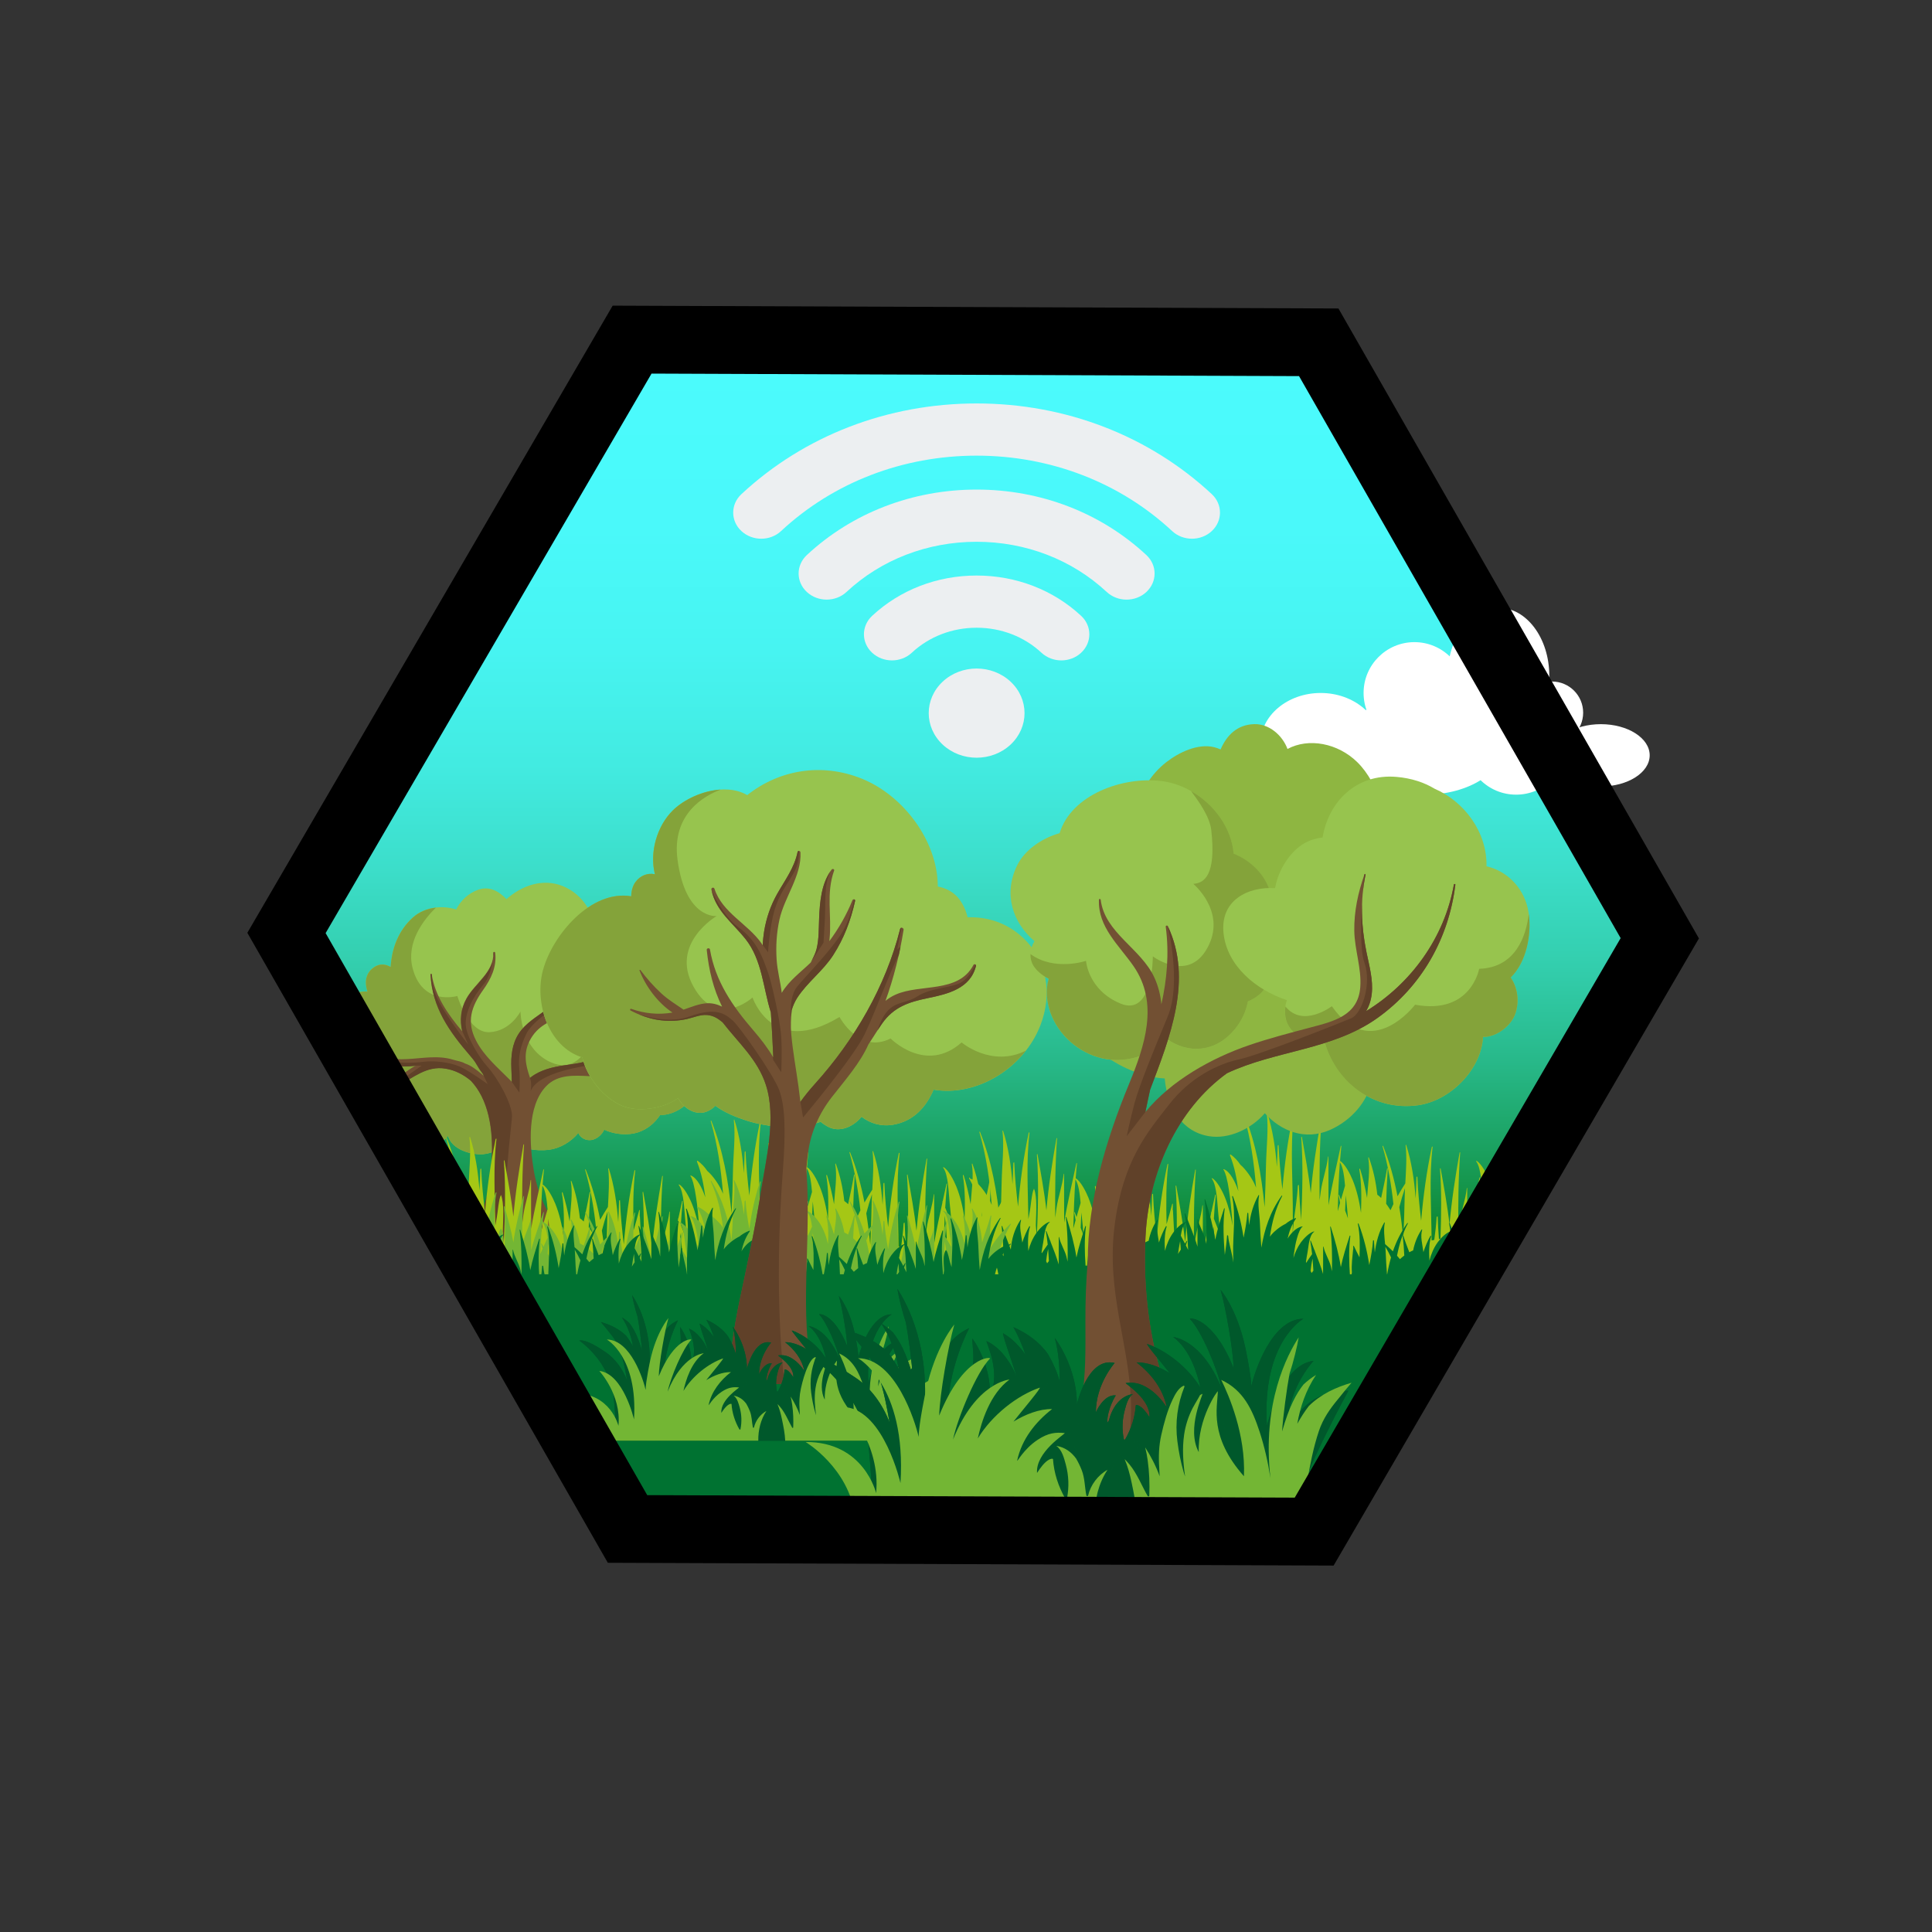 <?xml version="1.0" encoding="utf-8"?>
<!-- Generator: Adobe Illustrator 27.2.0, SVG Export Plug-In . SVG Version: 6.00 Build 0)  -->
<svg version="1.1" id="Layer_1" xmlns="http://www.w3.org/2000/svg" xmlns:xlink="http://www.w3.org/1999/xlink" x="0px" y="0px"
	 viewBox="0 0 570 570" style="enable-background:new 0 0 570 570;" xml:space="preserve">
<rect x="0" y="0" width="570" height="570" fill="#333333" stroke="none"/>
<style type="text/css">
	.st0{fill:url(#SVGID_1_);}
	.st1{fill:#FFFFFF;}
	.st2{fill:#97C44E;}
	.st3{fill:#84A33A;}
	.st4{fill:#725033;}
	.st5{fill:#604129;}
	.st6{fill:#A5C715;}
	.st7{fill:#007231;}
	.st8{fill:#009E3E;}
	.st9{fill:#73B634;}
	.st10{fill:#8EB641;}
	.st11{fill:#00582B;}
	.st12{opacity:0.5;}
	.st13{opacity:0.5;fill:#00582B;enable-background:new    ;}
	.st14{fill:none;stroke:#000000;stroke-width:20;stroke-miterlimit:10;}
	.st15{fill:#ECEFF1;}
</style>
<g>
	<linearGradient id="SVGID_1_" gradientUnits="userSpaceOnUse" x1="289.99" y1="383.31" x2="289.99" y2="102.35">
		<stop  offset="0" style="stop-color:#006E06"/>
		<stop  offset="0.068" style="stop-color:#0D8630"/>
		<stop  offset="0.158" style="stop-color:#1BA160"/>
		<stop  offset="0.252" style="stop-color:#28B98A"/>
		<stop  offset="0.35" style="stop-color:#33CEAD"/>
		<stop  offset="0.453" style="stop-color:#3CDECA"/>
		<stop  offset="0.562" style="stop-color:#42EBE1"/>
		<stop  offset="0.681" style="stop-color:#47F4F1"/>
		<stop  offset="0.815" style="stop-color:#4AF9FA"/>
		<stop  offset="1" style="stop-color:#4BFBFD"/>
	</linearGradient>
	<polygon class="st0" points="429.29,377.85 429.29,375.95 153.84,375.95 153.84,383.31 91.08,274.61 190.54,102.35 389.44,102.35 
		488.9,274.61 	"/>
	<g>
		<ellipse class="st1" cx="389.64" cy="219.45" rx="17.77" ry="15"/>
		<ellipse class="st1" cx="420.47" cy="219.45" rx="23.39" ry="15"/>
		<circle class="st1" cx="447.3" cy="219.45" r="15"/>
		<circle class="st1" cx="457.89" cy="210.26" r="9.19"/>
		<ellipse class="st1" cx="442.09" cy="199.37" rx="15" ry="20.08"/>
		<circle class="st1" cx="417.3" cy="204.45" r="15"/>
		<ellipse class="st1" cx="472.3" cy="222.84" rx="14.41" ry="9.19"/>
	</g>
	<g>
		<g>
			<path class="st2" d="M203.47,299.39c-0.88-0.76-2.01-1.5-3.23-2.07c2.93-5.82,0.77-13.59-4.76-17.47
				c-3.52-2.47-7.94-3.01-11.99-2c-0.38-1.94-1.49-3.65-3.54-4.48c-1.45-0.59-2.9-0.56-4.25-0.13c-1.37-5.17-4.48-9.7-9.65-11.81
				c-5.88-2.39-12.06-0.2-16.63,3.84c-2.23-2.36-5.11-3.94-8.37-2.76c-2.96,1.07-5.13,3.19-6.48,5.81
				c-4.34-1.37-9.45-0.65-12.81,2.39c-4.24,3.84-6.18,9.09-6.51,14.55c-1.62-0.91-3.42-1.08-5.2,0.29c-2.34,1.8-2.48,4.51-1.63,7.01
				c-0.13-0.02-0.26-0.05-0.39-0.05c-3.47-0.17-7.17,2.53-9.23,5.06c-2.63,3.23-3.55,7.14-2.96,10.86c0.19,0.17,0.38,0.36,0.57,0.57
				c6.13,7.28,10.17,15.84,15.02,23.96c0.47,0.78,0.69,1.55,0.73,2.28c2.28-0.41,4.44-1.26,6.29-2.54c1.01,2.03,2.64,3.76,4.76,4.74
				c3.6,1.67,6.93,0.33,9-2.37c0.93,3.97,6.72,5.74,10.35,5.44c2.95-0.24,5.46-1.85,7.42-4.01c3.4,2.34,8.03,3.22,12.05,2.7
				c3.15-0.41,6.45-2.3,8.59-4.96c0.6,1.44,2.17,2.31,3.8,2.09c1.57-0.21,3.17-1.51,3.84-3.07c3.06,1.52,7.13,1.74,9.95,0.81
				c2.84-0.94,4.98-2.79,6.53-5.11c1.08,0,2.2-0.17,3.34-0.56c5.67-1.92,9.71-8.28,10.68-13.92
				C209.7,308.96,207.77,303.08,203.47,299.39z"/>
			<path class="st3" d="M198.14,314.21c0,0-2,8.4-11.94,8.27c-9.94-0.13-12.19-14.89-12.19-14.89s-3.35,9.78-11.9,5.63
				c-8.55-4.15-8.55-14.8-8.55-14.8s-3,5.87-9.2,6.11c-6.2,0.24-9.43-10.68-9.43-10.68s-10.34,3.06-13.21-8.27
				c-1.91-7.52,3.13-14.09,6.87-17.8c-2.53,0.29-4.95,1.26-6.82,2.96c-4.24,3.84-6.18,9.09-6.51,14.55
				c-1.62-0.91-3.42-1.08-5.2,0.29c-2.34,1.8-2.48,4.51-1.63,7.01c-0.13-0.02-0.26-0.05-0.39-0.05c-3.47-0.17-7.17,2.53-9.23,5.06
				c-2.63,3.22-3.55,7.14-2.96,10.85c0.19,0.17,0.38,0.36,0.57,0.57c6.13,7.28,10.17,15.84,15.02,23.96
				c0.47,0.78,0.69,1.55,0.73,2.29c2.28-0.41,4.44-1.26,6.29-2.54c1.01,2.03,2.64,3.76,4.76,4.74c3.6,1.67,6.93,0.33,9-2.37
				c0.93,3.97,6.72,5.74,10.35,5.44c2.95-0.24,5.46-1.85,7.42-4.01c3.4,2.34,8.03,3.22,12.05,2.7c3.15-0.41,6.45-2.3,8.59-4.96
				c0.6,1.44,2.17,2.31,3.8,2.09c1.57-0.21,3.17-1.51,3.84-3.07c3.06,1.52,7.13,1.74,9.95,0.81c2.84-0.94,4.98-2.79,6.53-5.11
				c1.08,0,2.2-0.17,3.34-0.56c5.67-1.92,9.71-8.28,10.68-13.92c0.11-0.64,0.18-1.28,0.21-1.93
				C205.09,316.79,198.14,314.21,198.14,314.21z"/>
		</g>
		<g>
			<path class="st4" d="M137.51,366.4h31.52c-6.49-5.2-10.19-12.94-11.56-21.13c-1.24-7.44-2.03-18.89,3.68-24.82
				c3.38-3.51,8.24-3.18,12.71-2.95c4.01,0.2,8,0.09,11.94-0.75c6.61-1.4,13.25-4.69,14.74-11.84c0.13-0.63-0.8-0.9-0.97-0.27
				c-2.64,9.96-14.34,10.55-23.53,10.3c0.86-0.38,1.68-0.83,2.43-1.42c3.15-2.48,3.87-6.7,7.62-8.59c0.23-0.11,0.07-0.47-0.17-0.4
				c-2.82,0.8-4.44,3.13-6.49,5.07c-3.36,3.16-7.16,3.88-11.57,4.5c-3.5,0.49-6.96,1.05-10.04,2.89c-0.51,0.3-0.98,0.65-1.43,1.02
				c-1.29-3.67-2.09-7.16-0.09-11.02c2.15-4.15,5.98-6.09,10.38-6.94c5.27-1.02,10.42-1.92,12.68-7.38
				c0.13-0.31-0.34-0.45-0.51-0.22c-2.87,3.99-8.5,4.17-12.88,5c-0.22,0.04-0.42,0.09-0.64,0.14c0.3-0.33,0.59-0.66,0.86-1.02
				c2.57-3.41,2.99-7.51,3.64-11.6c0.04-0.22-0.29-0.32-0.35-0.1c-1.3,5.32-3.86,9.75-8.29,13.02c-2.89,2.13-6.13,3.99-8.14,7.06
				c-2.01,3.08-2.33,6.7-2.18,10.28c0.06,1.38,0.11,2.68,0.14,3.96c-0.25-0.26-0.51-0.52-0.75-0.77c-3.53-3.56-7.43-6.85-9.78-11.37
				c-2.94-5.65-1.41-10.09,2.03-14.94c2.36-3.32,4.09-6.84,3.59-11.01c-0.04-0.34-0.56-0.36-0.55,0c0.23,5.67-5.43,8.96-7.95,13.5
				c-1.71,3.07-2.02,6.38-1.25,9.65c-4.23-5.02-7.99-10.42-8.99-16.81c-0.03-0.21-0.37-0.16-0.36,0.05
				c0.47,9.77,5.55,16.85,11.76,24.05c1.2,1.39,2.38,2.79,3.52,4.21c0.11,0.55,0.26,1.09,0.4,1.63c-0.2-0.19-0.41-0.38-0.62-0.55
				c-1.59-1.27-2.98-2.45-4.86-3.07c-1.02-0.61-2.33-0.75-3.5-1.11c-8.89-2.77-18.9,3.93-25.69-4.93c-0.31-0.4-0.94-0.18-0.83,0.35
				c1.02,5.08,7.25,6.48,11.7,6.52c1.25,0.01,2.5-0.08,3.75-0.18c-0.05,0.03-0.1,0.05-0.15,0.08c-2.49,1.38-4.64,3.27-7.14,4.65
				c-2.96,1.63-6.15,2.84-9.42,3.68c-0.16,0.04-0.13,0.3,0.04,0.29c4.06-0.14,7.89-0.98,11.51-2.89c4.57-2.4,8.38-5.9,13.94-4.98
				c2.84,0.47,5.37,1.79,7.51,3.61c1.24,1.33,2.28,2.86,3.1,4.48c3.72,7.37,3.5,16.92,2.44,24.93
				C143.56,355.14,141.2,360.93,137.51,366.4z"/>
			<path class="st5" d="M144.53,348.32c1.06-8.01,1.28-17.56-2.44-24.93c-0.82-1.62-1.86-3.15-3.1-4.48
				c-2.14-1.82-4.67-3.14-7.51-3.61c-5.56-0.91-9.37,2.58-13.94,4.98c-3.62,1.9-7.45,2.74-11.51,2.89c-0.06,0-0.09-0.03-0.11-0.07
				c2.61-0.55,7.74-1.96,9.58-2.86c2.48-1.21,8.91-5.84,8.91-5.84h-1.77l-0.28,0.09c-1.14,0.09-2.27,0.17-3.41,0.16
				c-4.45-0.04-10.68-1.44-11.7-6.52c-0.04-0.19,0.02-0.35,0.13-0.44c0.83,1.72,2.25,3.75,4.56,4.61
				c4.26,1.59,10.06,1.34,13.11,0.95c3.06-0.38,7.83,0.13,10.82,1.53c2.99,1.4,8.02,5.09,8.02,5.09l-1.14-2.43
				c-0.14-0.54-0.98-1.39-1.34-2.03c-1.21-1.97-1.39-2.42-2.58-3.81c-6.2-7.2-11.29-14.27-11.76-24.05
				c-0.01-0.17,0.22-0.22,0.31-0.12c0.03,1.88,0.34,4.15,1.3,6.4c2.16,5.09,9.48,14.38,9.48,14.38l-1.74-3.9
				c-0.77-3.27-0.46-6.59,1.25-9.65c2.52-4.53,8.18-7.82,7.95-13.5c-0.01-0.14,0.07-0.22,0.17-0.25c-0.36,3.16-1.18,7.26-3.05,9.42
				c-3.31,3.82-5.57,8.53-5.33,12.09c0.24,3.56,4.02,9.65,6.35,12.22c3.06,3.37,7.24,10.9,7.3,14.53c0.04,2.5-3.33,24.42-0.67,31.17
				c0.81,2.05,1.83,4.16,2.86,6.11h-15.67C141.26,360.99,143.62,355.2,144.53,348.32z M153.18,315.17
				c-0.31-3.12,0.31-6.56,2.15-10.25c1.85-3.69,8.21-7.45,10.69-9.87c1.81-1.77,2.91-7.09,3.37-9.84c-1.32,5.17-3.86,9.48-8.2,12.68
				c-2.89,2.13-6.13,3.99-8.14,7.06c-2.01,3.08-2.33,6.7-2.18,10.28c0.06,1.38,0.11,2.68,0.14,3.96l2.22,3.16
				C153.24,322.36,153.49,318.29,153.18,315.17z M199.56,304.64c-2.64,9.96-14.34,10.55-23.53,10.3l-2.44,0.8
				c0,0,10.82,0.64,14.51-0.38c3.69-1.02,8.66-4.46,10.12-6.24c1.04-1.27,1.77-3.53,2.1-4.73
				C200.08,304.21,199.67,304.24,199.56,304.64z M165.33,297.59l-1.85,1.66c0,0,8.91-1.4,11.33-2.74c1.67-0.92,3.56-2.88,4.56-4
				c-0.05-0.2-0.38-0.25-0.52-0.06c-2.87,3.99-8.5,4.17-12.88,5C165.75,297.5,165.54,297.55,165.33,297.59z M182.89,307.15
				c0.81-1.04,2.16-1.82,3.29-2.33c0.04-0.15-0.09-0.33-0.27-0.28c-2.82,0.8-4.44,3.13-6.49,5.07c-3.36,3.16-7.16,3.88-11.57,4.5
				c-3.5,0.49-6.96,1.05-10.04,2.89c-0.51,0.3-0.98,0.65-1.43,1.02c0.63,1.95,0.16,3.91,0.16,3.91c2.23-5.66,15.98-7.38,18.33-7.83
				C177.23,313.64,181.37,309.12,182.89,307.15z"/>
		</g>
	</g>
	<path class="st6" d="M433.1,370.44c0.14-1.46,0.84-2.86,2.09-3.68c0.03-1.03,0.32-2.05,0.89-2.89c-0.11-0.24-0.21-0.49-0.33-0.73
		c0.07-2.11,0.14-4.23,0.24-6.34c0.29,2.13,0.47,4.28,0.59,6.44c0,0.01-0.01,0.02-0.01,0.03c0.32-0.33,0.7-0.61,1.13-0.83
		c0.11-1.62,0.89-3.19,2.37-4.02c0.04-1.24,0.47-2.46,1.3-3.36c-0.47-2.4-1.1-4.73-1.99-6.91c-0.74-1.82-2.35-4.91-3.76-5.66
		c-0.06-0.03-0.15,0.1-0.09,0.17c1.56,2.02,1.62,7.84,1.93,10.61c0.2,1.77,0.35,3.56,0.49,5.35c-0.03,0.11-0.07,0.23-0.1,0.34
		c-0.52-1.55-1.14-3.01-1.72-4.52c0.14-2.36,0.31-4.7,0.55-7.01c0.02-0.17-0.15-0.1-0.18,0.02c-0.36,1.7-0.73,3.37-1.1,5.05
		c-0.06,0-0.13,0.12-0.11,0.21c0.01,0.05,0.02,0.1,0.03,0.15c-0.88,4-1.76,7.96-2.43,12.03c0-4.8-0.01-9.59-0.02-14.37
		c0-0.11-0.11-0.01-0.12,0.05c-0.4,3.52-1.64,6.7-2.14,10.2c-0.13,0.89-0.24,1.79-0.35,2.69c-0.07-7.81-0.03-15.64,0.54-23.41
		c0.01-0.17-0.16-0.1-0.18,0.02c-1.27,7.15-2.34,14.04-2.97,21.2c-0.62-5.54-1.63-10.97-2.62-16.53c-0.03-0.17-0.19-0.01-0.18,0.12
		c0.49,6.8,0.38,13.74,0.12,20.63c-0.14,0.02-0.29,0.05-0.44,0.07c-0.16-2.18-0.3-4.36-0.37-6.55c-0.01-0.28-0.31-0.05-0.32,0.15
		c-0.11,2.25-0.39,4.45-0.69,6.65c-0.26,0.05-0.52,0.11-0.79,0.16c-0.05-9.12-0.77-18.67,0.3-27.57c0.03-0.24-0.21-0.13-0.24,0.03
		c-1.54,7.26-2.51,14.41-3.14,21.74c-0.49-4.32-0.95-8.64-1.11-12.95c-0.01-0.23-0.26-0.04-0.27,0.12
		c-0.06,2.09-0.15,4.17-0.25,6.24c-0.39-5.5-1.23-10.99-2.79-15.8c-0.04-0.13-0.17,0.03-0.16,0.13c0.4,3.5,0.11,7.48-0.09,11.23
		c-0.82,1.26-1.59,2.52-2.3,3.8c-0.97-5.08-2.31-9.98-4.26-14.87c-0.05-0.13-0.19,0.05-0.16,0.16c1.63,5.56,2.58,11.25,3.21,17
		c-0.3,0.6-0.59,1.21-0.86,1.82c-0.38-0.62-0.81-1.27-1.28-1.9c0.09-3.47,0.24-6.94,0.46-10.39c0.02-0.22-0.18-0.08-0.2,0.06
		c-0.51,2.95-1.13,5.79-1.74,8.61c-0.38-0.38-0.76-0.71-1.13-0.96c-0.42-3.78-1.2-7.47-2.51-11c-0.05-0.12-0.18,0.03-0.16,0.13
		c0.62,3.55-0.09,7.82-0.33,11.45c-0.01,0.13-0.02,0.26-0.02,0.4c-0.56-3.12-1.27-6.06-2.08-8.61c-0.05-0.16-0.23,0.04-0.21,0.17
		c0.68,4.02,0.65,8.5,0.5,12.81c-0.48-3.38-1.24-6.67-2.46-9.67c-0.73-1.8-2.31-4.84-3.72-5.63c0.11-1.47,0.23-2.94,0.38-4.39
		c0.02-0.17-0.15-0.1-0.18,0.02c-1.24,5.87-2.63,11.54-3.61,17.44c0-4.8-0.01-9.59-0.02-14.37c0-0.11-0.11-0.01-0.12,0.05
		c-0.4,3.52-1.64,6.7-2.14,10.2c-0.13,0.89-0.24,1.79-0.35,2.69c-0.06-7.81-0.03-15.64,0.54-23.41c0.01-0.17-0.16-0.1-0.18,0.02
		c-1.27,7.15-2.34,14.04-2.97,21.2c-0.62-5.54-1.63-10.98-2.62-16.53c-0.03-0.17-0.19-0.01-0.18,0.12
		c0.58,8.03,0.33,16.26-0.03,24.37c-0.28-3.4-0.54-6.8-0.66-10.21c-0.01-0.28-0.31-0.05-0.32,0.15c-0.17,3.59-0.79,7.03-1.2,10.57
		c-0.13,1.17-0.23,2.35-0.31,3.54c0-1.57,0.01-3.14,0.03-4.71c0.11-9.88-0.86-20.41,0.3-30.15c0.03-0.24-0.21-0.13-0.24,0.02
		c-1.54,7.26-2.51,14.41-3.14,21.74c-0.49-4.32-0.95-8.64-1.11-12.95c-0.01-0.23-0.26-0.04-0.27,0.12
		c-0.06,2.09-0.15,4.17-0.25,6.24c-0.39-5.5-1.23-10.99-2.79-15.8c-0.04-0.13-0.17,0.03-0.16,0.13c0.52,4.6-0.14,10.02-0.24,14.69
		c-0.09,4.28-0.22,8.56-0.42,12.83c-0.96-9.8-2.51-18.6-5.99-27.35c-0.05-0.13-0.19,0.05-0.16,0.16c2.05,6.99,3.04,14.17,3.63,21.43
		c-0.14-0.34-0.28-0.69-0.43-1.02c-0.78-1.7-2.52-4.32-4.2-5.74c-0.8-1.19-1.75-2.21-2.88-3.02c-0.09-0.07-0.23,0.15-0.18,0.27
		c1.35,3.4,2.01,6.94,2.47,10.54c-0.93-2.77-2.47-5.79-4.28-6.46c-0.07-0.03-0.18,0.1-0.13,0.2c0.01,0.03,0.02,0.05,0.03,0.08
		c0.03,0.06,0.08,0,0.09-0.04c0.29,0.62,0.54,1.27,0.72,1.96c0.34,1.34,0.62,2.7,0.81,4.1c0.42,2.59,0.64,5.21,0.87,7.84
		c0.07,0.84,0.12,1.67,0.17,2.49c-0.48-2.9-1.19-5.72-2.25-8.33c-0.74-1.83-2.35-4.91-3.77-5.66c-0.06-0.03-0.15,0.1-0.09,0.17
		c1.56,2.02,1.62,7.84,1.93,10.61c0.2,1.77,0.35,3.56,0.49,5.35c-0.03,0.11-0.07,0.23-0.1,0.34c-0.52-1.55-1.14-3.01-1.72-4.52
		c0.14-2.35,0.31-4.7,0.55-7.01c0.02-0.17-0.15-0.1-0.18,0.02c-0.36,1.7-0.73,3.37-1.1,5.05c-0.06,0-0.13,0.12-0.11,0.21
		c0.01,0.05,0.02,0.1,0.03,0.15c-0.88,4-1.76,7.96-2.43,12.03c0-4.8-0.01-9.59-0.02-14.37c0-0.11-0.11-0.01-0.12,0.05
		c-0.4,3.52-1.64,6.7-2.14,10.2c-0.13,0.89-0.24,1.79-0.35,2.69c-0.07-7.81-0.03-15.64,0.54-23.41c0.01-0.17-0.16-0.1-0.18,0.02
		c-1.27,7.15-2.34,14.04-2.97,21.2c-0.62-5.54-1.63-10.98-2.62-16.53c-0.03-0.17-0.19-0.01-0.18,0.12
		c0.59,8.03,0.33,16.26-0.03,24.37c-0.14-1.74-0.28-3.49-0.4-5.24c0.17-4-0.17-8.12-0.36-12.01c0-0.06-0.03-0.06-0.06-0.04
		c0-0.61,0-1.21,0.02-1.82c0-0.19-0.16-0.11-0.19,0.02c-0.51,2.04-1.1,3.98-1.65,5.94c-0.14-5.97-0.19-11.95,0.49-17.67
		c0.03-0.24-0.21-0.13-0.24,0.03c-1.54,7.26-2.51,14.41-3.14,21.74c-0.49-4.32-0.95-8.64-1.11-12.96c-0.01-0.23-0.26-0.04-0.27,0.12
		c-0.06,2.09-0.15,4.17-0.25,6.24c-0.39-5.5-1.23-10.99-2.79-15.8c-0.04-0.13-0.17,0.03-0.16,0.13c0.4,3.5,0.11,7.48-0.09,11.23
		c-0.82,1.26-1.59,2.52-2.3,3.8c-0.97-5.08-2.31-9.98-4.26-14.87c-0.05-0.13-0.19,0.05-0.16,0.16c1.63,5.56,2.58,11.25,3.2,17
		c-0.3,0.6-0.59,1.21-0.86,1.82c-0.38-0.62-0.81-1.27-1.28-1.9c0.09-3.47,0.24-6.94,0.46-10.39c0.02-0.22-0.18-0.08-0.2,0.06
		c-0.51,2.95-1.13,5.79-1.74,8.61c-0.38-0.38-0.76-0.71-1.13-0.96c-0.42-3.78-1.2-7.47-2.51-11c-0.05-0.12-0.18,0.03-0.16,0.13
		c0.62,3.55-0.09,7.82-0.33,11.45c-0.01,0.13-0.01,0.26-0.02,0.4c-0.56-3.12-1.27-6.06-2.08-8.61c-0.05-0.16-0.23,0.04-0.21,0.17
		c0.68,4.02,0.65,8.5,0.5,12.81c-0.48-3.38-1.24-6.67-2.46-9.67c-0.73-1.8-2.31-4.84-3.72-5.63c0.11-1.47,0.23-2.94,0.38-4.39
		c0.02-0.18-0.15-0.1-0.18,0.02c-1.24,5.87-2.63,11.54-3.6,17.44c0-4.8-0.01-9.59-0.02-14.37c0-0.11-0.11-0.01-0.12,0.05
		c-0.4,3.52-1.64,6.7-2.14,10.2c-0.13,0.89-0.24,1.79-0.35,2.69c-0.06-7.81-0.03-15.64,0.54-23.41c0.01-0.17-0.16-0.1-0.18,0.02
		c-1.27,7.15-2.34,14.04-2.97,21.2c-0.62-5.54-1.63-10.97-2.62-16.53c-0.03-0.17-0.19-0.01-0.18,0.12
		c0.58,8.03,0.33,16.26-0.03,24.37c-0.1-1.18-0.19-2.37-0.28-3.55c0.01-0.38,0.02-0.77,0.03-1.15c0.07-2.69,0.37-7.2-0.54-9.56
		c-0.02-0.06-0.08-0.01-0.1,0.03l-0.06,0.12c-0.02,0.04,0.01,0.08,0.04,0.05c-0.48,0.46-0.95,5.4-1.14,6.35
		c-0.16,0.79-0.3,1.58-0.43,2.38c-0.13-8.48-0.67-17.26,0.32-25.49c0.03-0.24-0.21-0.13-0.24,0.03c-1.54,7.26-2.51,14.41-3.14,21.74
		c-0.49-4.32-0.95-8.64-1.11-12.95c-0.01-0.23-0.26-0.04-0.27,0.12c-0.06,2.09-0.15,4.17-0.25,6.24c-0.39-5.5-1.23-10.99-2.79-15.8
		c-0.04-0.13-0.17,0.03-0.16,0.13c0.52,4.6-0.14,10.02-0.24,14.69c-0.09,4.28-0.22,8.56-0.42,12.83c-0.96-9.8-2.51-18.6-5.99-27.35
		c-0.05-0.13-0.19,0.05-0.16,0.16c2.05,6.99,3.03,14.17,3.63,21.43c-0.14-0.34-0.28-0.69-0.43-1.02c-1.06-2.32-3.93-6.37-5.96-6.72
		c0.02,0,0.05-0.04,0.03-0.07c-0.05-0.08-0.1-0.16-0.15-0.24c-0.07-0.12-0.23,0.12-0.16,0.24c3.66,6.39,4.65,14.6,5.48,22.52
		c0.27,2.58,0.34,5.38,0.44,8.21h136.59c0.14-1.35,0.78-2.67,2.12-3.66c0.15-0.11,0.32-0.2,0.47-0.31
		C431.04,372.85,431.75,371.32,433.1,370.44z M317.6,359.07c-0.17-0.47-0.35-0.94-0.51-1.43c-0.04-0.14-0.18,0.05-0.16,0.16
		c0.16,0.72,0.29,1.45,0.41,2.18c-0.23,0.82-0.46,1.63-0.68,2.45c0.13-4.81,0.28-9.69,0.62-14.48c0.96,1.43,1.31,4.36,1.53,6.97
		C318.4,356.3,317.99,357.69,317.6,359.07z M318.84,362.24c0.06-1.51,0.11-3.01,0.21-4.51c0.02,0.23,0.04,0.44,0.06,0.64
		c0.23,2.05,0.4,4.11,0.56,6.17C319.41,363.75,319.13,363,318.84,362.24z M336.43,357.69c-0.09,4.28-0.22,8.56-0.42,12.83
		c-0.31-3.19-0.69-6.28-1.18-9.29c0.5-1.95,1.06-3.83,1.68-5.62C336.47,356.32,336.45,357.01,336.43,357.69z M358.27,369.42
		c-0.18-0.39-0.35-0.79-0.53-1.18c0.07-2.11,0.14-4.23,0.24-6.34c0.29,2.13,0.47,4.28,0.59,6.44
		C358.47,368.7,358.37,369.06,358.27,369.42z M395.62,353.98c-0.17-0.47-0.35-0.94-0.51-1.43c-0.04-0.14-0.18,0.05-0.16,0.16
		c0.16,0.72,0.29,1.45,0.41,2.18c-0.23,0.82-0.46,1.63-0.68,2.45c0.13-4.81,0.28-9.69,0.62-14.49c0.96,1.43,1.31,4.36,1.53,6.97
		C396.41,351.21,396.01,352.6,395.62,353.98z M396.85,357.15c0.06-1.51,0.11-3.01,0.21-4.51c0.02,0.23,0.04,0.44,0.06,0.64
		c0.23,2.05,0.4,4.11,0.56,6.17C397.43,358.66,397.14,357.9,396.85,357.15z M414.44,352.6c-0.09,4.28-0.22,8.56-0.42,12.83
		c-0.31-3.19-0.69-6.28-1.18-9.29c0.5-1.95,1.06-3.83,1.68-5.62C414.49,351.22,414.46,351.92,414.44,352.6z"/>
	<g>
		<path class="st7" d="M436.97,368.56c0.14-1.44,0.82-2.82,2.04-3.65c0.01-1.84,0.11-3.67,0.34-5.49c0.01-0.07-0.15-0.16-0.18-0.07
			c-0.99,3.12-2,6.16-2.62,9.27c-0.63-4.02-1.7-7.88-2.97-11.89c-0.02-0.07-0.19-0.11-0.18-0.01c0.57,4.35,0.61,8.75,0.54,13.13
			c-0.11-0.5-0.22-1.01-0.35-1.51c-0.51-1.96-1.75-3.75-2.14-5.72c-0.01-0.04-0.12-0.09-0.12-0.03c-0.02,2.68-0.03,5.37-0.02,8.06
			c-0.97-3.31-2.36-6.49-3.6-9.78c-0.02-0.06-0.2-0.11-0.18-0.01c0.15,0.82,0.27,1.64,0.38,2.46c-1.41,0.44-2.98,2.15-3.72,3.16
			c-1.22,1.69-1.97,3.53-2.46,5.42c-0.15-2.42-0.18-4.93,0.5-7.18c0.02-0.07-0.16-0.19-0.21-0.1c-0.81,1.43-1.52,3.08-2.08,4.83
			c-0.01-0.07-0.01-0.15-0.02-0.22c-0.25-2.04-0.96-4.43-0.33-6.42c0.02-0.06-0.12-0.14-0.16-0.07c-1.31,1.98-2.08,4.05-2.51,6.17
			c-0.37,0.14-0.75,0.33-1.13,0.54c-0.61-1.58-1.23-3.17-1.74-4.83c-0.02-0.08-0.22-0.15-0.2-0.03c0.22,1.94,0.37,3.88,0.46,5.83
			c-0.47,0.35-0.91,0.72-1.28,1.07c-0.27-0.35-0.56-0.69-0.86-1.02c0.62-3.23,1.57-6.42,3.2-9.54c0.03-0.06-0.11-0.16-0.16-0.09
			c-1.94,2.74-3.28,5.49-4.26,8.34c-0.71-0.72-1.49-1.42-2.3-2.13c-0.2-2.11-0.49-4.33-0.09-6.3c0.01-0.06-0.12-0.15-0.16-0.07
			c-1.56,2.7-2.4,5.78-2.79,8.86c-0.1-1.16-0.19-2.33-0.25-3.5c0-0.09-0.26-0.2-0.27-0.07c-0.16,2.42-0.63,4.84-1.11,7.27
			c-0.63-4.11-1.6-8.12-3.14-12.19c-0.03-0.09-0.27-0.15-0.24-0.01c0.68,3.21,0.63,6.56,0.49,9.91c-0.55-1.1-1.14-2.19-1.65-3.33
			c-0.03-0.07-0.2-0.12-0.19-0.01c0.01,0.34,0.02,0.68,0.02,1.02c-0.03-0.01-0.06-0.01-0.06,0.03c-0.19,2.18-0.53,4.49-0.36,6.73
			c-0.04,0.38-0.1,0.75-0.15,1.12h33.57c0.14-1.35,0.78-2.67,2.12-3.66c0.15-0.11,0.32-0.2,0.47-0.31
			C434.91,370.97,435.62,369.44,436.97,368.56z M409.22,376.18c-0.2-2.39-0.33-4.79-0.42-7.19c-0.01-0.38-0.04-0.77-0.08-1.17
			c0.61,1,1.17,2.06,1.68,3.15C409.91,372.66,409.53,374.39,409.22,376.18z M425.56,372.83c0.16-1.16,0.33-2.31,0.56-3.46
			c0.02-0.11,0.04-0.23,0.06-0.36c0.1,0.84,0.14,1.69,0.21,2.53C426.09,371.96,425.81,372.39,425.56,372.83z M427.87,370.27
			c0.12-0.41,0.26-0.81,0.41-1.22c0.02-0.06-0.11-0.17-0.16-0.09c-0.16,0.27-0.33,0.54-0.51,0.8c-0.39-0.77-0.8-1.55-1.22-2.34
			c0.21-1.46,0.57-3.1,1.53-3.91c0.34,2.69,0.48,5.42,0.62,8.12C428.33,371.18,428.1,370.72,427.87,370.27z"/>
		<path class="st7" d="M442.49,357.86c-0.23-0.68-0.44-1.35-0.7-2.03c-0.03-0.09-0.27-0.15-0.24-0.01c0.21,0.98,0.34,1.98,0.43,2.98
			C442.11,358.47,442.28,358.15,442.49,357.86z"/>
		<path class="st7" d="M294.63,376.5h103.66c-0.28-3.96-0.41-7.95,0.1-11.86c0.01-0.07-0.15-0.16-0.18-0.07
			c-0.99,3.12-2,6.16-2.62,9.27c-0.63-4.02-1.7-7.88-2.97-11.89c-0.02-0.07-0.19-0.11-0.18-0.01c0.57,4.36,0.61,8.75,0.54,13.13
			c-0.11-0.5-0.22-1.01-0.35-1.51c-0.51-1.96-1.75-3.75-2.14-5.72c-0.01-0.04-0.12-0.09-0.12-0.03c-0.02,2.68-0.03,5.37-0.02,8.06
			c-0.67-2.28-1.54-4.51-2.43-6.75c0.01-0.03,0.02-0.06,0.03-0.08c0.02-0.05-0.05-0.11-0.11-0.12c-0.37-0.94-0.74-1.88-1.1-2.83
			c-0.02-0.06-0.2-0.11-0.18-0.01c0.24,1.3,0.41,2.61,0.55,3.93c-0.58,0.85-1.2,1.67-1.72,2.54c-0.03-0.06-0.07-0.13-0.1-0.19
			c0.14-1,0.29-2,0.49-3c0.31-1.55,0.37-4.82,1.93-5.95c0.05-0.04-0.04-0.11-0.09-0.1c-1.42,0.42-3.02,2.15-3.77,3.17
			c-1.06,1.46-1.76,3.04-2.25,4.67c0.05-0.46,0.1-0.93,0.17-1.4c0.22-1.48,0.45-2.95,0.87-4.4c0.2-0.78,0.47-1.55,0.81-2.3
			c0.19-0.39,0.43-0.76,0.72-1.1c0.01,0.02,0.07,0.06,0.09,0.02c0.01-0.01,0.02-0.03,0.03-0.04c0.05-0.06-0.07-0.13-0.13-0.11
			c-1.8,0.37-3.35,2.07-4.28,3.62c0.46-2.02,1.12-4.01,2.47-5.91c0.05-0.07-0.09-0.19-0.18-0.15c-1.13,0.45-2.08,1.03-2.88,1.69
			c-1.67,0.8-3.42,2.27-4.2,3.22c-0.15,0.19-0.29,0.38-0.43,0.57c0.59-4.07,1.58-8.1,3.63-12.02c0.03-0.06-0.1-0.16-0.16-0.09
			c-3.48,4.91-5.03,9.84-5.99,15.34c-0.2-2.39-0.33-4.79-0.42-7.19c-0.1-2.61-0.76-5.66-0.24-8.24c0.01-0.06-0.12-0.15-0.16-0.07
			c-1.56,2.7-2.4,5.78-2.79,8.86c-0.1-1.16-0.19-2.33-0.25-3.5c-0.01-0.09-0.26-0.2-0.27-0.07c-0.16,2.42-0.63,4.84-1.11,7.27
			c-0.63-4.11-1.6-8.12-3.14-12.19c-0.03-0.09-0.27-0.15-0.24-0.01c1.16,5.47,0.19,11.37,0.3,16.91c0.02,0.88,0.03,1.76,0.03,2.64
			c-0.08-0.66-0.18-1.33-0.31-1.98c-0.4-1.98-1.02-3.92-1.2-5.93c-0.01-0.11-0.31-0.24-0.32-0.08c-0.11,1.92-0.38,3.82-0.66,5.73
			c-0.36-4.55-0.62-9.16-0.03-13.67c0.01-0.07-0.15-0.16-0.18-0.07c-0.99,3.12-2,6.16-2.62,9.27c-0.63-4.02-1.7-7.88-2.97-11.89
			c-0.02-0.07-0.19-0.11-0.18-0.01c0.57,4.36,0.61,8.75,0.54,13.13c-0.11-0.5-0.22-1.01-0.35-1.51c-0.51-1.96-1.75-3.75-2.14-5.72
			c-0.01-0.04-0.12-0.09-0.12-0.03c-0.02,2.68-0.03,5.37-0.02,8.06c-0.97-3.31-2.36-6.49-3.61-9.78c-0.02-0.06-0.2-0.11-0.18-0.01
			c0.15,0.82,0.27,1.64,0.38,2.46c-1.41,0.44-2.98,2.14-3.72,3.16c-1.22,1.69-1.97,3.53-2.46,5.42c-0.15-2.42-0.18-4.93,0.5-7.18
			c0.02-0.07-0.16-0.19-0.21-0.1c-0.81,1.43-1.53,3.08-2.08,4.83c-0.01-0.07-0.01-0.15-0.02-0.22c-0.25-2.04-0.96-4.43-0.33-6.42
			c0.02-0.06-0.12-0.14-0.16-0.07c-1.31,1.98-2.08,4.05-2.51,6.17c-0.37,0.14-0.75,0.33-1.13,0.54c-0.61-1.58-1.23-3.17-1.74-4.83
			c-0.02-0.08-0.22-0.15-0.2-0.03c0.22,1.94,0.37,3.88,0.46,5.83c-0.47,0.35-0.91,0.72-1.28,1.07c-0.27-0.35-0.56-0.69-0.86-1.02
			c0.62-3.23,1.57-6.42,3.21-9.54c0.03-0.06-0.11-0.16-0.16-0.09c-1.94,2.74-3.28,5.49-4.26,8.34c-0.71-0.72-1.49-1.42-2.3-2.13
			c-0.2-2.11-0.49-4.33-0.09-6.3c0.01-0.06-0.12-0.15-0.16-0.07c-1.56,2.7-2.4,5.78-2.79,8.86c-0.1-1.16-0.19-2.33-0.25-3.5
			c-0.01-0.09-0.26-0.2-0.27-0.07c-0.16,2.42-0.63,4.84-1.11,7.27c-0.63-4.11-1.6-8.12-3.14-12.19c-0.03-0.09-0.27-0.15-0.24-0.01
			c1.06,4.99,0.34,10.35,0.3,15.46c-0.27-0.03-0.53-0.06-0.79-0.09c-0.3-1.23-0.58-2.47-0.69-3.73c-0.01-0.11-0.31-0.24-0.32-0.08
			c-0.07,1.23-0.21,2.45-0.37,3.67c-0.15-0.01-0.3-0.03-0.44-0.04c-0.26-3.87-0.37-7.76,0.12-11.57c0.01-0.07-0.15-0.16-0.18-0.07
			c-0.99,3.12-2,6.16-2.62,9.27c-0.63-4.02-1.7-7.88-2.97-11.89c-0.02-0.07-0.19-0.11-0.18-0.01c0.57,4.36,0.61,8.75,0.54,13.13
			c-0.11-0.5-0.22-1.01-0.35-1.51c-0.51-1.96-1.75-3.75-2.14-5.72c-0.01-0.04-0.12-0.09-0.12-0.03c-0.02,2.68-0.03,5.37-0.02,8.06
			c-0.67-2.28-1.54-4.51-2.43-6.75c0.01-0.03,0.02-0.06,0.03-0.08c0.02-0.05-0.05-0.11-0.11-0.12c-0.37-0.94-0.74-1.88-1.1-2.83
			c-0.02-0.06-0.2-0.11-0.18-0.01c0.24,1.3,0.41,2.61,0.55,3.93c-0.58,0.85-1.2,1.67-1.72,2.54c-0.03-0.06-0.07-0.13-0.1-0.19
			c0.14-1,0.29-2,0.49-3c0.31-1.55,0.37-4.82,1.93-5.95c0.05-0.04-0.04-0.11-0.09-0.1c-1.42,0.42-3.02,2.15-3.77,3.17
			c-1.22,1.69-1.98,3.53-2.46,5.42c-0.15-2.42-0.18-4.93,0.5-7.18c0.02-0.07-0.16-0.19-0.21-0.1c-0.81,1.43-1.53,3.08-2.08,4.83
			c-0.01-0.07-0.01-0.15-0.02-0.22c-0.25-2.04-0.96-4.43-0.33-6.42c0.02-0.06-0.12-0.14-0.16-0.07c-1.84,2.78-2.63,5.73-2.87,8.76
			c-0.82-2.27-1.78-4.51-2.51-6.88c-0.02-0.08-0.22-0.15-0.2-0.03c0.34,2.95,0.5,5.9,0.57,8.86c-1.52-2.46-3.62-4.59-6.16-6.75
			c-0.11-0.09-0.26-0.03-0.18,0.09c2.46,3.66,4.22,8.29,4.88,12.39C294.62,376.39,294.62,376.45,294.63,376.5z M387.25,371.35
			c0.1,1.18,0.18,2.37,0.24,3.56c-0.19,0.22-0.36,0.44-0.53,0.66c-0.1-0.2-0.2-0.41-0.3-0.61
			C386.78,373.75,386.96,372.54,387.25,371.35z M349.92,360.66c0.34,2.69,0.48,5.42,0.62,8.12c-0.21-0.46-0.45-0.92-0.68-1.37
			c0.12-0.41,0.26-0.81,0.41-1.22c0.02-0.06-0.11-0.17-0.16-0.09c-0.16,0.27-0.33,0.54-0.51,0.8c-0.39-0.77-0.8-1.55-1.22-2.34
			C348.6,363.11,348.96,361.46,349.92,360.66z M348.11,366.51c0.02-0.11,0.04-0.23,0.06-0.36c0.1,0.84,0.14,1.69,0.21,2.53
			c-0.29,0.42-0.58,0.85-0.83,1.29C347.7,368.81,347.88,367.66,348.11,366.51z M332.38,368.11c-0.48,1.69-0.86,3.42-1.18,5.21
			c-0.2-2.39-0.33-4.79-0.42-7.19c-0.02-0.38-0.04-0.77-0.08-1.17C331.32,365.97,331.88,367.02,332.38,368.11z M309.23,368.49
			c0.1,1.18,0.18,2.37,0.24,3.56c-0.19,0.22-0.36,0.44-0.53,0.66c-0.1-0.2-0.2-0.41-0.3-0.61
			C308.76,370.89,308.94,369.69,309.23,368.49z"/>
	</g>
	<path class="st8" d="M295.31,379.09c0.01-0.05,0.01-0.1,0.02-0.15c0,0.07,0.01,0.13,0.01,0.2
		C295.33,379.12,295.32,379.11,295.31,379.09z"/>
	<g>
		<path class="st6" d="M136.55,356.87c0.19,0.08,0.38,0.17,0.55,0.28c-1-7.49-2.54-14.48-5.3-21.43c-0.05-0.13-0.19,0.05-0.16,0.16
			c1.59,5.43,2.54,10.98,3.16,16.59C136.1,353.51,136.67,355.22,136.55,356.87z"/>
		<path class="st6" d="M298.05,350.38c-2.54,3.85-4.64,7.66-6.16,12.04c0.07-5.28,0.23-10.55,0.57-15.8
			c0.01-0.22-0.18-0.08-0.2,0.06c-0.73,4.22-1.7,8.22-2.51,12.27c-0.23-5.41-1.03-10.67-2.87-15.63c-0.04-0.12-0.18,0.03-0.16,0.13
			c0.62,3.55-0.09,7.82-0.33,11.45c-0.01,0.13-0.01,0.26-0.02,0.4c-0.56-3.12-1.27-6.06-2.08-8.61c-0.05-0.16-0.23,0.04-0.21,0.17
			c0.68,4.02,0.65,8.5,0.5,12.81c-0.48-3.38-1.24-6.67-2.46-9.67c-0.74-1.82-2.35-4.91-3.76-5.66c-0.06-0.03-0.15,0.1-0.09,0.17
			c1.56,2.02,1.62,7.84,1.93,10.61c0.2,1.77,0.35,3.56,0.49,5.35c-0.03,0.11-0.07,0.23-0.1,0.34c-0.52-1.55-1.14-3.01-1.72-4.52
			c0.14-2.36,0.31-4.7,0.55-7.01c0.02-0.17-0.15-0.1-0.18,0.02c-0.36,1.7-0.73,3.37-1.1,5.05c-0.06,0-0.13,0.12-0.11,0.21
			c0.01,0.05,0.02,0.1,0.03,0.15c-0.88,4-1.76,7.96-2.43,12.03c0-4.8-0.01-9.59-0.02-14.37c0-0.11-0.11-0.01-0.12,0.05
			c-0.4,3.52-1.64,6.7-2.14,10.2c-0.13,0.89-0.24,1.79-0.35,2.69c-0.07-7.81-0.03-15.64,0.54-23.41c0.01-0.17-0.16-0.1-0.18,0.02
			c-1.27,7.15-2.34,14.04-2.97,21.2c-0.62-5.54-1.63-10.97-2.62-16.53c-0.03-0.17-0.19-0.01-0.18,0.12
			c0.49,6.8,0.38,13.74,0.12,20.63c-0.14,0.02-0.29,0.05-0.44,0.07c-0.16-2.18-0.3-4.36-0.37-6.55c-0.01-0.28-0.31-0.05-0.32,0.15
			c-0.11,2.25-0.39,4.45-0.69,6.65c-0.26,0.05-0.52,0.11-0.79,0.16c-0.05-9.12-0.77-18.67,0.3-27.57c0.03-0.24-0.21-0.13-0.24,0.03
			c-1.54,7.26-2.51,14.41-3.14,21.74c-0.49-4.32-0.95-8.64-1.11-12.95c-0.01-0.23-0.26-0.04-0.27,0.12
			c-0.06,2.09-0.15,4.17-0.25,6.24c-0.39-5.5-1.23-10.99-2.79-15.8c-0.04-0.13-0.17,0.03-0.16,0.13c0.4,3.5,0.11,7.48-0.09,11.23
			c-0.82,1.26-1.59,2.52-2.3,3.8c-0.97-5.08-2.31-9.98-4.26-14.87c-0.05-0.13-0.19,0.05-0.16,0.16c1.63,5.56,2.58,11.25,3.21,17
			c-0.3,0.6-0.59,1.21-0.86,1.82c-0.38-0.62-0.81-1.27-1.28-1.9c0.09-3.47,0.24-6.94,0.46-10.39c0.02-0.22-0.18-0.08-0.2,0.06
			c-0.51,2.95-1.13,5.79-1.74,8.61c-0.38-0.38-0.76-0.71-1.13-0.96c-0.42-3.78-1.2-7.47-2.51-11c-0.05-0.12-0.18,0.03-0.16,0.13
			c0.62,3.55-0.09,7.82-0.33,11.45c-0.01,0.13-0.02,0.26-0.02,0.4c-0.56-3.12-1.27-6.06-2.08-8.61c-0.05-0.16-0.23,0.04-0.21,0.17
			c0.68,4.02,0.65,8.5,0.5,12.81c-0.48-3.38-1.24-6.67-2.46-9.67c-0.73-1.8-2.31-4.84-3.72-5.63c0.11-1.47,0.23-2.94,0.38-4.39
			c0.02-0.17-0.15-0.1-0.18,0.02c-1.24,5.87-2.63,11.54-3.61,17.44c0-4.8-0.01-9.59-0.02-14.37c0-0.11-0.11-0.01-0.12,0.05
			c-0.4,3.52-1.64,6.7-2.14,10.2c-0.13,0.89-0.24,1.79-0.35,2.69c-0.06-7.81-0.03-15.64,0.54-23.41c0.01-0.17-0.16-0.1-0.18,0.02
			c-1.27,7.15-2.34,14.04-2.97,21.2c-0.62-5.54-1.63-10.98-2.62-16.53c-0.03-0.17-0.19-0.01-0.18,0.12
			c0.58,8.03,0.33,16.26-0.03,24.37c-0.28-3.4-0.54-6.8-0.66-10.21c-0.01-0.28-0.31-0.05-0.32,0.15c-0.17,3.59-0.79,7.03-1.2,10.57
			c-0.13,1.17-0.23,2.35-0.31,3.54c0-1.57,0.01-3.14,0.03-4.71c0.11-9.88-0.86-20.4,0.3-30.15c0.03-0.24-0.21-0.13-0.24,0.02
			c-1.54,7.26-2.51,14.41-3.14,21.74c-0.49-4.32-0.95-8.64-1.11-12.95c-0.01-0.23-0.26-0.04-0.27,0.12
			c-0.06,2.09-0.15,4.17-0.25,6.24c-0.39-5.5-1.23-10.99-2.79-15.8c-0.04-0.13-0.17,0.03-0.16,0.13c0.52,4.6-0.14,10.02-0.24,14.69
			c-0.09,4.28-0.22,8.56-0.42,12.83c-0.96-9.8-2.51-18.6-5.99-27.35c-0.05-0.13-0.19,0.05-0.16,0.16
			c2.05,6.99,3.03,14.17,3.63,21.43c-0.14-0.34-0.28-0.69-0.43-1.02c-0.78-1.7-2.52-4.32-4.2-5.74c-0.8-1.19-1.75-2.21-2.88-3.02
			c-0.09-0.07-0.23,0.15-0.18,0.27c1.35,3.4,2.01,6.94,2.47,10.54c-0.93-2.77-2.47-5.79-4.28-6.46c-0.07-0.03-0.18,0.1-0.13,0.2
			c0.01,0.03,0.02,0.05,0.03,0.08c0.03,0.06,0.08,0,0.09-0.04c0.29,0.62,0.54,1.27,0.72,1.96c0.34,1.34,0.62,2.7,0.81,4.1
			c0.42,2.59,0.64,5.21,0.87,7.84c0.07,0.84,0.12,1.67,0.17,2.49c-0.48-2.9-1.19-5.72-2.25-8.33c-0.74-1.83-2.35-4.91-3.77-5.66
			c-0.06-0.03-0.15,0.1-0.09,0.17c1.56,2.02,1.62,7.84,1.93,10.61c0.2,1.77,0.35,3.56,0.49,5.35c-0.03,0.11-0.07,0.23-0.1,0.34
			c-0.52-1.55-1.14-3.01-1.72-4.52c0.14-2.35,0.31-4.7,0.55-7.01c0.02-0.17-0.15-0.1-0.18,0.02c-0.36,1.7-0.73,3.37-1.1,5.05
			c-0.06,0-0.13,0.12-0.11,0.21c0.01,0.05,0.02,0.1,0.03,0.15c-0.88,4-1.76,7.96-2.43,12.03c0-4.8-0.01-9.59-0.02-14.37
			c0-0.11-0.11-0.01-0.12,0.05c-0.4,3.52-1.64,6.7-2.14,10.2c-0.13,0.89-0.24,1.79-0.35,2.69c-0.07-7.81-0.03-15.64,0.54-23.41
			c0.01-0.17-0.16-0.1-0.18,0.02c-1.27,7.15-2.34,14.04-2.97,21.2c-0.62-5.54-1.63-10.98-2.62-16.53c-0.03-0.17-0.19-0.01-0.18,0.12
			c0.59,8.03,0.33,16.26-0.03,24.37c-0.14-1.74-0.28-3.49-0.4-5.24c0.17-4-0.17-8.12-0.36-12.01c0-0.06-0.03-0.06-0.06-0.04
			c0-0.61,0-1.21,0.02-1.82c0-0.19-0.16-0.11-0.19,0.02c-0.51,2.04-1.1,3.98-1.65,5.94c-0.14-5.97-0.19-11.95,0.49-17.67
			c0.03-0.24-0.21-0.13-0.24,0.03c-1.54,7.26-2.51,14.41-3.14,21.74c-0.49-4.32-0.95-8.64-1.11-12.96
			c-0.01-0.23-0.26-0.04-0.27,0.12c-0.06,2.09-0.15,4.17-0.25,6.24c-0.39-5.5-1.23-10.99-2.79-15.8c-0.04-0.13-0.17,0.03-0.16,0.13
			c0.4,3.5,0.11,7.48-0.09,11.23c-0.82,1.26-1.59,2.52-2.3,3.8c-0.97-5.08-2.31-9.98-4.26-14.87c-0.05-0.13-0.19,0.05-0.16,0.16
			c1.63,5.56,2.58,11.25,3.2,17c-0.3,0.6-0.59,1.21-0.86,1.82c-0.38-0.62-0.81-1.27-1.28-1.9c0.09-3.47,0.24-6.94,0.46-10.39
			c0.02-0.22-0.18-0.08-0.2,0.06c-0.51,2.95-1.13,5.79-1.74,8.61c-0.38-0.38-0.76-0.71-1.13-0.96c-0.42-3.78-1.2-7.47-2.51-11
			c-0.05-0.12-0.18,0.03-0.16,0.13c0.62,3.55-0.09,7.82-0.33,11.45c-0.01,0.13-0.01,0.26-0.02,0.4c-0.56-3.12-1.27-6.06-2.08-8.61
			c-0.05-0.16-0.23,0.04-0.21,0.17c0.68,4.02,0.65,8.5,0.5,12.81c-0.48-3.38-1.24-6.67-2.46-9.67c-0.73-1.8-2.31-4.84-3.72-5.63
			c0.11-1.47,0.23-2.94,0.38-4.39c0.02-0.18-0.15-0.1-0.18,0.02c-1.24,5.87-2.63,11.54-3.6,17.44c0-4.8-0.01-9.59-0.02-14.37
			c0-0.11-0.11-0.01-0.12,0.05c-0.4,3.52-1.64,6.7-2.14,10.2c-0.13,0.89-0.24,1.79-0.35,2.69c-0.06-7.81-0.03-15.64,0.54-23.41
			c0.01-0.17-0.16-0.1-0.18,0.02c-1.27,7.15-2.34,14.04-2.97,21.2c-0.62-5.54-1.63-10.97-2.62-16.53c-0.03-0.17-0.19-0.01-0.18,0.12
			c0.59,8.03,0.33,16.26-0.03,24.37c-0.1-1.18-0.19-2.37-0.28-3.55c0.01-0.38,0.02-0.77,0.03-1.15c0.07-2.69,0.37-7.2-0.54-9.56
			c-0.02-0.06-0.08-0.01-0.1,0.03l-0.06,0.12c-0.02,0.04,0.01,0.08,0.04,0.05c-0.48,0.46-0.95,5.4-1.14,6.35
			c-0.16,0.79-0.3,1.58-0.43,2.38c-0.13-8.48-0.67-17.26,0.32-25.49c0.03-0.24-0.21-0.13-0.24,0.03
			c-1.54,7.26-2.51,14.41-3.14,21.74c-0.49-4.32-0.95-8.64-1.11-12.95c-0.01-0.23-0.26-0.04-0.27,0.12
			c-0.06,2.09-0.15,4.17-0.25,6.24c-0.39-5.5-1.23-10.99-2.79-15.8c-0.04-0.13-0.17,0.03-0.16,0.13c0.52,4.6-0.14,10.02-0.24,14.69
			c-0.05,2.54-0.13,5.09-0.22,7.63c0.75,0.79,1.19,1.84,1.31,2.94c1.9,0.95,2.72,3.1,2.51,5.11c1.31,0.84,2.01,2.3,2.13,3.81
			c1.23,0.68,1.98,1.87,2.27,3.18c1.32,0.74,2.07,2.08,2.3,3.52c1.03,0.97,1.54,2.39,1.53,3.81H292.9c0.08-2.54,0.22-5.08,0.45-7.59
			c0.66-7.31,2.42-15.58,4.88-22.1C298.31,350.33,298.15,350.22,298.05,350.38z M160.34,360.91c-0.17-0.47-0.35-0.94-0.51-1.43
			c-0.04-0.14-0.18,0.05-0.16,0.16c0.16,0.72,0.29,1.45,0.41,2.18c-0.23,0.82-0.46,1.63-0.68,2.45c0.13-4.81,0.28-9.69,0.62-14.48
			c0.96,1.43,1.31,4.36,1.53,6.97C161.14,358.15,160.73,359.54,160.34,360.91z M161.58,364.09c0.06-1.51,0.11-3.01,0.21-4.51
			c0.02,0.23,0.04,0.44,0.06,0.64c0.23,2.05,0.4,4.11,0.56,6.17C162.15,365.6,161.87,364.84,161.58,364.09z M179.17,359.54
			c-0.09,4.28-0.22,8.56-0.42,12.83c-0.31-3.19-0.69-6.28-1.18-9.29c0.5-1.95,1.06-3.83,1.68-5.62
			C179.21,358.16,179.18,358.86,179.17,359.54z M201.01,371.27c-0.18-0.39-0.35-0.79-0.53-1.18c0.07-2.11,0.14-4.23,0.24-6.34
			c0.29,2.13,0.47,4.28,0.59,6.44C201.21,370.54,201.11,370.91,201.01,371.27z M238.36,355.82c-0.17-0.47-0.35-0.94-0.51-1.43
			c-0.04-0.14-0.18,0.05-0.16,0.16c0.16,0.72,0.29,1.45,0.41,2.18c-0.23,0.82-0.46,1.63-0.68,2.45c0.13-4.81,0.28-9.69,0.62-14.49
			c0.96,1.43,1.31,4.36,1.53,6.97C239.15,353.05,238.75,354.45,238.36,355.82z M239.59,358.99c0.06-1.51,0.11-3.01,0.21-4.51
			c0.02,0.23,0.04,0.44,0.06,0.64c0.23,2.05,0.4,4.11,0.56,6.17C240.17,360.5,239.88,359.75,239.59,358.99z M257.18,354.44
			c-0.09,4.28-0.22,8.56-0.42,12.83c-0.31-3.19-0.69-6.28-1.18-9.29c0.5-1.95,1.06-3.83,1.68-5.62
			C257.23,353.07,257.2,353.77,257.18,354.44z M279.02,366.17c-0.18-0.39-0.35-0.79-0.53-1.18c0.07-2.11,0.14-4.23,0.24-6.34
			c0.29,2.13,0.47,4.28,0.59,6.44C279.22,365.45,279.12,365.81,279.02,366.17z"/>
		<path class="st8" d="M239.06,370.82c0.01-0.05,0.01-0.1,0.02-0.15c0,0.07,0.01,0.13,0.01,0.2
			C239.08,370.85,239.07,370.84,239.06,370.82z"/>
		<path class="st8" d="M238.44,377.38c-0.03,0.01-0.05,0.01-0.07,0.02c0.01-0.08,0.02-0.16,0.02-0.24
			C238.41,377.23,238.43,377.31,238.44,377.38z"/>
		<path class="st9" d="M298.05,361.09c-2.54,2.47-4.64,4.91-6.16,7.72c0.07-3.38,0.23-6.76,0.57-10.13c0.01-0.14-0.18-0.05-0.2,0.04
			c-0.73,2.71-1.7,5.27-2.51,7.87c-0.23-3.47-1.03-6.84-2.87-10.02c-0.04-0.08-0.18,0.02-0.16,0.09c0.62,2.28-0.09,5.01-0.33,7.34
			c-0.01,0.08-0.01,0.17-0.02,0.25c-0.56-2-1.27-3.89-2.08-5.52c-0.05-0.1-0.23,0.03-0.21,0.11c0.68,2.58,0.65,5.45,0.5,8.21
			c-0.48-2.17-1.24-4.27-2.46-6.2c-0.74-1.17-2.35-3.15-3.76-3.63c-0.06-0.02-0.15,0.07-0.09,0.11c1.56,1.29,1.62,5.03,1.93,6.8
			c0.2,1.14,0.35,2.28,0.49,3.43c-0.03,0.07-0.07,0.15-0.1,0.22c-0.52-0.99-1.14-1.93-1.72-2.9c0.14-1.51,0.31-3.01,0.55-4.5
			c0.02-0.11-0.15-0.06-0.18,0.01c-0.36,1.09-0.73,2.16-1.1,3.24c-0.06,0-0.13,0.08-0.11,0.13c0.01,0.03,0.02,0.06,0.03,0.1
			c-0.88,2.56-1.76,5.11-2.43,7.72c0-3.07-0.01-6.15-0.02-9.21c0-0.07-0.11-0.01-0.12,0.03c-0.4,2.26-1.64,4.29-2.14,6.54
			c-0.13,0.57-0.24,1.15-0.35,1.72c-0.07-5.01-0.03-10.03,0.54-15.01c0.01-0.11-0.16-0.07-0.18,0.01c-1.27,4.59-2.34,9-2.97,13.59
			c-0.62-3.55-1.63-7.04-2.62-10.6c-0.03-0.11-0.19-0.01-0.18,0.08c0.49,4.36,0.38,8.81,0.12,13.23c-0.14,0.01-0.29,0.03-0.44,0.05
			c-0.16-1.4-0.3-2.79-0.37-4.2c-0.01-0.18-0.31-0.03-0.32,0.09c-0.11,1.44-0.39,2.85-0.69,4.26c-0.26,0.03-0.52,0.07-0.79,0.11
			c-0.05-5.84-0.77-11.97,0.3-17.67c0.03-0.15-0.21-0.08-0.24,0.02c-1.54,4.65-2.51,9.23-3.14,13.93c-0.49-2.77-0.95-5.54-1.11-8.3
			c-0.01-0.15-0.26-0.03-0.27,0.08c-0.06,1.34-0.15,2.67-0.25,4c-0.39-3.52-1.23-7.05-2.79-10.13c-0.04-0.08-0.17,0.02-0.16,0.09
			c0.4,2.24,0.11,4.79-0.09,7.2c-0.82,0.81-1.59,1.61-2.3,2.43c-0.97-3.26-2.31-6.4-4.26-9.53c-0.05-0.08-0.19,0.03-0.16,0.1
			c1.63,3.57,2.58,7.21,3.21,10.9c-0.3,0.39-0.59,0.77-0.86,1.17c-0.38-0.4-0.81-0.82-1.28-1.22c0.09-2.22,0.24-4.45,0.46-6.66
			c0.02-0.14-0.18-0.05-0.2,0.04c-0.51,1.89-1.13,3.71-1.74,5.52c-0.38-0.24-0.76-0.46-1.13-0.62c-0.42-2.42-1.2-4.79-2.51-7.05
			c-0.05-0.08-0.18,0.02-0.16,0.09c0.62,2.28-0.09,5.01-0.33,7.34c-0.01,0.08-0.02,0.17-0.02,0.25c-0.56-2-1.27-3.89-2.08-5.52
			c-0.05-0.1-0.23,0.03-0.21,0.11c0.68,2.58,0.65,5.45,0.5,8.21c-0.48-2.17-1.24-4.27-2.46-6.2c-0.73-1.16-2.31-3.1-3.72-3.61
			c0.11-0.94,0.23-1.88,0.38-2.82c0.02-0.11-0.15-0.06-0.18,0.01c-1.24,3.76-2.63,7.4-3.61,11.18c0-3.07-0.01-6.15-0.02-9.21
			c0-0.07-0.11-0.01-0.12,0.04c-0.4,2.26-1.64,4.29-2.14,6.54c-0.13,0.57-0.24,1.15-0.35,1.72c-0.06-5.01-0.03-10.03,0.54-15.01
			c0.01-0.11-0.16-0.07-0.18,0.01c-1.27,4.59-2.34,9-2.97,13.59c-0.62-3.55-1.63-7.04-2.62-10.6c-0.03-0.11-0.19-0.01-0.18,0.08
			c0.58,5.15,0.33,10.42-0.03,15.62c-0.28-2.18-0.54-4.36-0.66-6.55c-0.01-0.18-0.31-0.03-0.32,0.09c-0.17,2.3-0.79,4.51-1.2,6.78
			c-0.13,0.75-0.23,1.51-0.31,2.27c0-1,0.01-2.01,0.03-3.02c0.11-6.34-0.86-13.08,0.3-19.33c0.03-0.15-0.21-0.09-0.24,0.02
			c-1.54,4.65-2.51,9.23-3.14,13.93c-0.49-2.77-0.95-5.54-1.11-8.3c-0.01-0.15-0.26-0.03-0.27,0.08c-0.06,1.34-0.15,2.67-0.25,4
			c-0.39-3.52-1.23-7.05-2.79-10.13c-0.04-0.08-0.17,0.02-0.16,0.09c0.52,2.95-0.14,6.43-0.24,9.41c-0.09,2.74-0.22,5.48-0.42,8.22
			c-0.96-6.28-2.51-11.92-5.99-17.53c-0.05-0.08-0.19,0.03-0.16,0.1c2.05,4.48,3.03,9.08,3.63,13.74c-0.14-0.22-0.28-0.44-0.43-0.65
			c-0.78-1.09-2.52-2.77-4.2-3.68c-0.8-0.76-1.75-1.42-2.88-1.94c-0.09-0.04-0.23,0.1-0.18,0.18c1.35,2.18,2.01,4.45,2.47,6.76
			c-0.93-1.78-2.47-3.71-4.28-4.14c-0.07-0.02-0.18,0.06-0.13,0.13c0.01,0.02,0.02,0.03,0.03,0.05c0.03,0.04,0.08,0,0.09-0.03
			c0.29,0.39,0.54,0.81,0.72,1.26c0.34,0.86,0.62,1.73,0.81,2.62c0.42,1.66,0.64,3.34,0.87,5.03c0.07,0.54,0.12,1.07,0.17,1.6
			c-0.48-1.86-1.19-3.67-2.25-5.34c-0.74-1.17-2.35-3.15-3.77-3.63c-0.06-0.02-0.15,0.07-0.09,0.11c1.56,1.29,1.62,5.03,1.93,6.8
			c0.2,1.14,0.35,2.28,0.49,3.43c-0.03,0.07-0.07,0.15-0.1,0.22c-0.52-0.99-1.14-1.93-1.72-2.9c0.14-1.51,0.31-3.01,0.55-4.49
			c0.02-0.11-0.15-0.06-0.18,0.01c-0.36,1.09-0.73,2.16-1.1,3.24c-0.06,0-0.13,0.08-0.11,0.13c0.01,0.03,0.02,0.06,0.03,0.1
			c-0.88,2.56-1.76,5.11-2.43,7.72c0-3.07-0.01-6.15-0.02-9.21c0-0.07-0.11-0.01-0.12,0.04c-0.4,2.26-1.64,4.29-2.14,6.54
			c-0.13,0.57-0.24,1.15-0.35,1.72c-0.07-5.01-0.03-10.03,0.54-15.01c0.01-0.11-0.16-0.07-0.18,0.01c-1.27,4.59-2.34,9-2.97,13.59
			c-0.62-3.55-1.63-7.04-2.62-10.6c-0.03-0.11-0.19-0.01-0.18,0.08c0.59,5.15,0.33,10.42-0.03,15.62c-0.14-1.12-0.28-2.24-0.4-3.36
			c0.17-2.56-0.17-5.21-0.36-7.7c0-0.04-0.03-0.04-0.06-0.03c0-0.39,0-0.78,0.02-1.17c0-0.12-0.16-0.07-0.19,0.01
			c-0.51,1.31-1.1,2.55-1.65,3.81c-0.14-3.83-0.19-7.66,0.49-11.33c0.03-0.15-0.21-0.09-0.24,0.02c-1.54,4.65-2.51,9.23-3.14,13.93
			c-0.49-2.77-0.95-5.54-1.11-8.31c-0.01-0.15-0.26-0.03-0.27,0.08c-0.06,1.34-0.15,2.67-0.25,4c-0.39-3.52-1.23-7.05-2.79-10.13
			c-0.04-0.08-0.17,0.02-0.16,0.09c0.4,2.24,0.11,4.79-0.09,7.2c-0.82,0.81-1.59,1.61-2.3,2.43c-0.97-3.26-2.31-6.4-4.26-9.53
			c-0.05-0.08-0.19,0.03-0.16,0.1c1.63,3.57,2.58,7.21,3.2,10.9c-0.3,0.38-0.59,0.77-0.86,1.17c-0.38-0.4-0.81-0.82-1.28-1.22
			c0.09-2.22,0.24-4.45,0.46-6.66c0.02-0.14-0.18-0.05-0.2,0.04c-0.51,1.89-1.13,3.71-1.74,5.52c-0.38-0.24-0.76-0.45-1.13-0.62
			c-0.42-2.42-1.2-4.79-2.51-7.05c-0.05-0.08-0.18,0.02-0.16,0.09c0.62,2.28-0.09,5.01-0.33,7.34c-0.01,0.08-0.01,0.17-0.02,0.25
			c-0.56-2-1.27-3.89-2.08-5.52c-0.05-0.1-0.23,0.03-0.21,0.11c0.68,2.58,0.65,5.45,0.5,8.21c-0.48-2.17-1.24-4.27-2.46-6.2
			c-0.73-1.16-2.31-3.1-3.72-3.61c0.11-0.94,0.23-1.88,0.38-2.82c0.02-0.11-0.15-0.06-0.18,0.01c-1.24,3.76-2.63,7.4-3.6,11.18
			c0-3.07-0.01-6.15-0.02-9.21c0-0.07-0.11-0.01-0.12,0.04c-0.4,2.25-1.64,4.29-2.14,6.54c-0.13,0.57-0.24,1.15-0.35,1.72
			c-0.06-5.01-0.03-10.03,0.54-15.01c0.01-0.11-0.16-0.07-0.18,0.01c-1.27,4.59-2.34,9-2.97,13.59c-0.62-3.55-1.63-7.04-2.62-10.6
			c-0.03-0.11-0.19-0.01-0.18,0.08c0.59,5.15,0.33,10.42-0.03,15.62c-0.1-0.76-0.19-1.52-0.28-2.28c0.01-0.25,0.02-0.5,0.03-0.74
			c0.07-1.72,0.37-4.61-0.54-6.13c-0.02-0.04-0.08-0.01-0.1,0.02l-0.06,0.08c-0.02,0.03,0.01,0.05,0.04,0.03
			c-0.48,0.29-0.95,3.46-1.14,4.07c-0.16,0.51-0.3,1.02-0.43,1.53c-0.13-5.44-0.67-11.07,0.32-16.34c0.03-0.15-0.21-0.09-0.24,0.02
			c-1.54,4.65-2.51,9.23-3.14,13.93c-0.49-2.77-0.95-5.54-1.11-8.3c-0.01-0.15-0.26-0.03-0.27,0.08c-0.06,1.34-0.15,2.67-0.25,4
			c-0.39-3.52-1.23-7.05-2.79-10.13c-0.04-0.08-0.17,0.02-0.16,0.09c0.37,2.11,0.14,4.48-0.06,6.76c0.51,0.72,0.82,1.58,0.92,2.46
			c1.89,0.96,2.72,3.1,2.5,5.1c1.31,0.84,2.01,2.3,2.13,3.81c1.23,0.68,1.98,1.87,2.27,3.18c1.32,0.74,2.07,2.08,2.3,3.52
			c1.03,0.97,1.54,2.39,1.53,3.81H292.9c0.08-1.63,0.22-3.25,0.45-4.87c0.66-4.68,2.42-9.99,4.88-14.17
			C298.31,361.06,298.15,360.99,298.05,361.09z M160.34,367.84c-0.17-0.3-0.35-0.6-0.51-0.92c-0.04-0.09-0.18,0.03-0.16,0.1
			c0.16,0.46,0.29,0.93,0.41,1.4c-0.23,0.52-0.46,1.05-0.68,1.57c0.13-3.09,0.28-6.21,0.62-9.29c0.96,0.92,1.31,2.8,1.53,4.47
			C161.14,366.07,160.73,366.96,160.34,367.84z M161.58,369.88c0.06-0.97,0.11-1.93,0.21-2.89c0.02,0.14,0.04,0.28,0.06,0.41
			c0.23,1.31,0.4,2.63,0.56,3.96C162.15,370.85,161.87,370.36,161.58,369.88z M179.17,366.96c-0.09,2.74-0.22,5.48-0.42,8.22
			c-0.31-2.05-0.69-4.02-1.18-5.95c0.5-1.25,1.06-2.45,1.68-3.6C179.21,366.08,179.18,366.53,179.17,366.96z M201.01,374.48
			c-0.18-0.25-0.35-0.51-0.53-0.76c0.07-1.35,0.14-2.71,0.24-4.07c0.29,1.37,0.47,2.74,0.59,4.13
			C201.21,374.02,201.11,374.25,201.01,374.48z M238.36,364.58c-0.17-0.3-0.35-0.6-0.51-0.92c-0.04-0.09-0.18,0.03-0.16,0.1
			c0.16,0.46,0.29,0.93,0.41,1.4c-0.23,0.52-0.46,1.05-0.68,1.57c0.13-3.09,0.28-6.21,0.62-9.29c0.96,0.92,1.31,2.8,1.53,4.47
			C239.15,362.81,238.75,363.7,238.36,364.58z M239.59,366.62c0.06-0.97,0.11-1.93,0.21-2.89c0.02,0.14,0.04,0.28,0.06,0.41
			c0.23,1.31,0.4,2.63,0.56,3.96C240.17,367.58,239.88,367.1,239.59,366.62z M257.18,363.7c-0.09,2.74-0.22,5.48-0.42,8.22
			c-0.31-2.05-0.69-4.02-1.18-5.95c0.5-1.25,1.06-2.46,1.68-3.6C257.23,362.82,257.2,363.26,257.18,363.7z M279.02,371.22
			c-0.18-0.25-0.35-0.51-0.53-0.76c0.07-1.35,0.14-2.71,0.24-4.07c0.29,1.37,0.47,2.74,0.59,4.13
			C279.22,370.75,279.12,370.99,279.02,371.22z"/>
		<g>
			<path class="st7" d="M237.54,380.23h55.13c0.03-0.17,0.05-0.35,0.08-0.52c0.82-4.44,1.82-9.05,5.48-12.63
				c0.07-0.07-0.08-0.2-0.16-0.13c-0.05,0.04-0.1,0.09-0.15,0.13c-0.02,0.01,0.01,0.04,0.03,0.04c-2.02,0.19-4.89,2.47-5.95,3.77
				c-0.15,0.19-0.29,0.38-0.43,0.57c0.59-4.07,1.58-8.1,3.63-12.02c0.03-0.06-0.1-0.16-0.16-0.09c-3.48,4.91-5.03,9.84-5.99,15.34
				c-0.2-2.39-0.33-4.79-0.42-7.19c-0.1-2.61-0.76-5.66-0.24-8.24c0.01-0.06-0.12-0.15-0.16-0.07c-1.56,2.7-2.4,5.78-2.79,8.86
				c-0.1-1.16-0.19-2.33-0.25-3.5c-0.01-0.09-0.26-0.2-0.27-0.07c-0.16,2.42-0.63,4.84-1.12,7.27c-0.63-4.11-1.6-8.12-3.14-12.19
				c-0.03-0.09-0.27-0.15-0.24-0.01c0.98,4.61,0.44,9.54,0.32,14.29c-0.13-0.45-0.27-0.89-0.43-1.34c-0.19-0.54-0.66-3.31-1.14-3.56
				c0.03,0.02,0.06,0,0.04-0.03l-0.06-0.07c-0.02-0.02-0.08-0.05-0.1-0.02c-0.91,1.33-0.61,3.86-0.54,5.36
				c0.01,0.21,0.02,0.43,0.03,0.65c-0.09,0.66-0.18,1.33-0.28,1.99c-0.36-4.55-0.62-9.16-0.03-13.67c0.01-0.07-0.15-0.16-0.18-0.07
				c-0.99,3.12-2,6.16-2.62,9.27c-0.63-4.02-1.7-7.88-2.97-11.89c-0.02-0.07-0.19-0.11-0.18-0.01c0.57,4.35,0.61,8.75,0.54,13.13
				c-0.11-0.5-0.22-1.01-0.35-1.51c-0.51-1.96-1.75-3.75-2.14-5.72c-0.01-0.04-0.12-0.09-0.12-0.03c-0.02,2.68-0.03,5.37-0.02,8.06
				c-0.97-3.31-2.36-6.49-3.6-9.78c-0.02-0.06-0.2-0.11-0.18-0.01c0.15,0.82,0.27,1.64,0.38,2.46c-1.41,0.44-2.98,2.15-3.72,3.16
				c-1.22,1.69-1.97,3.53-2.46,5.42c-0.15-2.42-0.18-4.93,0.5-7.18c0.02-0.07-0.16-0.19-0.21-0.1c-0.81,1.43-1.52,3.08-2.08,4.83
				c-0.01-0.07-0.01-0.15-0.02-0.22c-0.25-2.04-0.96-4.43-0.33-6.42c0.02-0.06-0.12-0.14-0.16-0.07c-1.31,1.98-2.08,4.05-2.51,6.17
				c-0.37,0.14-0.75,0.33-1.13,0.54c-0.61-1.58-1.23-3.17-1.74-4.83c-0.02-0.08-0.22-0.15-0.2-0.03c0.22,1.94,0.37,3.88,0.46,5.83
				c-0.47,0.35-0.91,0.72-1.28,1.07c-0.27-0.35-0.56-0.69-0.86-1.02c0.62-3.23,1.57-6.42,3.2-9.53c0.03-0.06-0.11-0.16-0.16-0.09
				c-1.94,2.74-3.28,5.49-4.26,8.34c-0.71-0.72-1.49-1.42-2.3-2.13c-0.2-2.11-0.49-4.33-0.09-6.3c0.01-0.06-0.12-0.15-0.16-0.07
				c-1.56,2.7-2.4,5.78-2.79,8.86c-0.1-1.16-0.19-2.33-0.25-3.5c0-0.09-0.26-0.2-0.27-0.07c-0.16,2.42-0.63,4.84-1.11,7.27
				c-0.63-4.11-1.6-8.12-3.14-12.19c-0.03-0.09-0.27-0.15-0.24-0.01c0.68,3.21,0.63,6.56,0.49,9.91c-0.55-1.1-1.14-2.19-1.65-3.33
				c-0.03-0.07-0.2-0.12-0.19-0.01c0.01,0.34,0.02,0.68,0.02,1.02c-0.03-0.01-0.06-0.01-0.06,0.03c-0.19,2.18-0.53,4.49-0.36,6.73
				C237.65,379.48,237.59,379.85,237.54,380.23z M266.8,367.24c0.34,2.69,0.48,5.42,0.62,8.12c-0.21-0.46-0.45-0.92-0.68-1.37
				c0.12-0.41,0.26-0.81,0.41-1.22c0.02-0.06-0.11-0.17-0.16-0.09c-0.16,0.27-0.33,0.54-0.51,0.8c-0.39-0.77-0.8-1.55-1.22-2.34
				C265.49,369.69,265.84,368.04,266.8,367.24z M264.99,373.09c0.02-0.11,0.04-0.23,0.06-0.36c0.1,0.84,0.14,1.69,0.21,2.53
				c-0.29,0.42-0.58,0.85-0.83,1.29C264.59,375.4,264.76,374.24,264.99,373.09z M249.26,374.69c-0.48,1.69-0.86,3.42-1.18,5.21
				c-0.2-2.39-0.33-4.79-0.42-7.19c-0.01-0.38-0.04-0.77-0.08-1.17C248.2,372.55,248.76,373.6,249.26,374.69z"/>
			<path class="st7" d="M146.21,372.89c0.13-0.89,0.27-1.77,0.44-2.65c0.31-1.55,0.37-4.82,1.93-5.95c0.05-0.04-0.04-0.11-0.09-0.1
				c-1.42,0.42-3.02,2.15-3.77,3.17c-0.34,0.47-0.64,0.96-0.91,1.45c0.07,0.3,0.12,0.61,0.14,0.92
				C145.17,370.41,145.92,371.59,146.21,372.89z"/>
			<path class="st7" d="M237.26,368.37c0.01-0.07-0.15-0.16-0.18-0.07c-0.99,3.12-2,6.16-2.62,9.27c-0.63-4.02-1.7-7.88-2.97-11.89
				c-0.02-0.07-0.19-0.11-0.18-0.01c0.57,4.36,0.61,8.75,0.54,13.13c-0.11-0.5-0.22-1.01-0.35-1.51c-0.51-1.96-1.75-3.75-2.14-5.72
				c-0.01-0.04-0.12-0.09-0.12-0.03c-0.02,2.68-0.03,5.37-0.02,8.06c-0.67-2.28-1.54-4.51-2.43-6.75c0.01-0.03,0.02-0.06,0.03-0.08
				c0.02-0.05-0.05-0.11-0.11-0.12c-0.37-0.94-0.74-1.88-1.1-2.83c-0.02-0.06-0.2-0.11-0.18-0.01c0.24,1.3,0.41,2.61,0.55,3.93
				c-0.58,0.85-1.2,1.67-1.72,2.54c-0.03-0.06-0.07-0.13-0.1-0.19c0.14-1,0.29-2,0.49-3c0.31-1.55,0.37-4.82,1.93-5.95
				c0.05-0.04-0.04-0.11-0.09-0.1c-1.42,0.42-3.02,2.15-3.77,3.17c-1.06,1.46-1.76,3.04-2.25,4.67c0.05-0.46,0.1-0.93,0.17-1.4
				c0.22-1.48,0.45-2.95,0.87-4.4c0.2-0.78,0.47-1.55,0.81-2.3c0.19-0.39,0.43-0.76,0.72-1.1c0.01,0.02,0.07,0.06,0.09,0.02
				c0.01-0.01,0.02-0.03,0.03-0.04c0.05-0.06-0.07-0.13-0.13-0.11c-1.8,0.37-3.35,2.07-4.28,3.62c0.46-2.02,1.12-4.01,2.47-5.91
				c0.05-0.07-0.09-0.19-0.18-0.15c-1.13,0.45-2.08,1.03-2.88,1.69c-1.67,0.8-3.42,2.27-4.2,3.22c-0.15,0.19-0.29,0.38-0.43,0.57
				c0.59-4.07,1.58-8.1,3.63-12.02c0.03-0.06-0.1-0.16-0.16-0.09c-3.48,4.91-5.03,9.84-5.99,15.34c-0.2-2.39-0.33-4.79-0.42-7.19
				c-0.1-2.61-0.76-5.66-0.24-8.24c0.01-0.06-0.12-0.15-0.16-0.07c-1.56,2.7-2.4,5.78-2.79,8.86c-0.1-1.16-0.19-2.33-0.25-3.5
				c-0.01-0.09-0.26-0.2-0.27-0.07c-0.16,2.42-0.63,4.84-1.11,7.27c-0.63-4.11-1.6-8.12-3.14-12.19c-0.03-0.09-0.27-0.15-0.24-0.01
				c1.16,5.47,0.19,11.37,0.3,16.91c0.02,0.88,0.03,1.76,0.03,2.64c-0.08-0.66-0.18-1.33-0.31-1.98c-0.4-1.98-1.02-3.92-1.2-5.93
				c-0.01-0.11-0.31-0.24-0.32-0.08c-0.11,1.92-0.38,3.82-0.66,5.73c-0.36-4.55-0.62-9.16-0.03-13.67c0.01-0.07-0.15-0.16-0.18-0.07
				c-0.99,3.12-2,6.16-2.62,9.27c-0.63-4.02-1.7-7.88-2.97-11.89c-0.02-0.07-0.19-0.11-0.18-0.01c0.57,4.36,0.61,8.75,0.54,13.13
				c-0.11-0.5-0.22-1.01-0.35-1.51c-0.51-1.96-1.75-3.75-2.14-5.72c-0.01-0.04-0.12-0.09-0.12-0.03c-0.02,2.68-0.03,5.37-0.02,8.06
				c-0.97-3.31-2.36-6.49-3.61-9.78c-0.02-0.06-0.2-0.11-0.18-0.01c0.15,0.82,0.27,1.64,0.38,2.46c-1.41,0.44-2.98,2.14-3.72,3.16
				c-1.22,1.69-1.97,3.53-2.46,5.42c-0.15-2.42-0.18-4.93,0.5-7.18c0.02-0.07-0.16-0.19-0.21-0.1c-0.81,1.43-1.53,3.08-2.08,4.83
				c-0.01-0.07-0.01-0.15-0.02-0.22c-0.25-2.04-0.96-4.43-0.33-6.42c0.02-0.06-0.12-0.14-0.16-0.07c-1.31,1.98-2.08,4.05-2.51,6.17
				c-0.37,0.14-0.75,0.33-1.13,0.54c-0.61-1.58-1.23-3.17-1.74-4.83c-0.02-0.08-0.22-0.15-0.2-0.03c0.22,1.94,0.37,3.88,0.46,5.83
				c-0.47,0.35-0.91,0.72-1.28,1.07c-0.27-0.35-0.56-0.69-0.86-1.02c0.62-3.23,1.57-6.42,3.21-9.53c0.03-0.06-0.11-0.16-0.16-0.09
				c-1.94,2.74-3.28,5.49-4.26,8.34c-0.71-0.72-1.49-1.42-2.3-2.13c-0.2-2.11-0.49-4.33-0.09-6.3c0.01-0.06-0.12-0.15-0.16-0.07
				c-1.56,2.7-2.4,5.78-2.79,8.86c-0.1-1.16-0.19-2.33-0.25-3.5c-0.01-0.09-0.26-0.2-0.27-0.07c-0.16,2.42-0.63,4.84-1.11,7.27
				c-0.63-4.11-1.6-8.12-3.14-12.19c-0.03-0.09-0.27-0.15-0.24-0.01c1.06,4.99,0.34,10.35,0.3,15.46c-0.27-0.03-0.53-0.06-0.79-0.09
				c-0.3-1.23-0.58-2.47-0.69-3.73c-0.01-0.11-0.31-0.24-0.32-0.08c-0.07,1.23-0.21,2.45-0.37,3.67c-0.15-0.01-0.3-0.03-0.44-0.04
				c-0.26-3.87-0.38-7.76,0.12-11.57c0.01-0.07-0.15-0.16-0.18-0.07c-0.99,3.12-2,6.16-2.62,9.27c-0.63-4.02-1.7-7.88-2.97-11.89
				c-0.02-0.07-0.19-0.11-0.18-0.01c0.57,4.36,0.61,8.75,0.54,13.13c-0.11-0.5-0.22-1.01-0.35-1.51c-0.51-1.96-1.75-3.75-2.14-5.72
				c-0.01-0.04-0.12-0.09-0.12-0.03c-0.02,2.68-0.03,5.37-0.02,8.06c-0.67-2.28-1.54-4.51-2.43-6.75c0.01-0.03,0.02-0.06,0.03-0.08
				c0.02-0.05-0.05-0.11-0.11-0.12c-0.37-0.94-0.74-1.88-1.1-2.83c-0.02-0.06-0.2-0.11-0.18-0.01c0.24,1.3,0.41,2.61,0.55,3.93
				c-0.5,0.73-1.02,1.45-1.49,2.18c0.49,0.33,0.9,0.74,1.22,1.22c0.1-0.69,0.23-1.39,0.4-2.08c0.1,1.13,0.17,2.27,0.23,3.41
				c0.08,0.26,0.13,0.53,0.18,0.8c1.03,0.97,1.53,2.39,1.53,3.8h87.12C236.88,376.27,236.75,372.28,237.26,368.37z M170.07,377.05
				c-0.2-2.39-0.33-4.79-0.42-7.19c-0.02-0.38-0.04-0.77-0.08-1.17c0.61,1,1.17,2.06,1.68,3.15
				C170.76,373.53,170.39,375.26,170.07,377.05z M186.42,373.7c0.16-1.16,0.33-2.31,0.56-3.46c0.02-0.11,0.04-0.23,0.06-0.36
				c0.1,0.84,0.14,1.69,0.21,2.53C186.95,372.83,186.67,373.25,186.42,373.7z M188.73,371.13c0.12-0.41,0.26-0.81,0.41-1.22
				c0.02-0.06-0.11-0.17-0.16-0.09c-0.16,0.27-0.33,0.54-0.51,0.8c-0.39-0.77-0.8-1.55-1.22-2.34c0.21-1.46,0.57-3.1,1.53-3.91
				c0.34,2.69,0.48,5.42,0.62,8.12C189.19,372.05,188.95,371.59,188.73,371.13z M225.82,379.29c-0.1-0.2-0.2-0.41-0.3-0.61
				c0.12-1.21,0.3-2.42,0.59-3.61c0.1,1.18,0.18,2.37,0.24,3.56C226.17,378.85,226,379.07,225.82,379.29z"/>
		</g>
		<path class="st8" d="M161.05,374.44c0.01-0.05,0.01-0.1,0.02-0.15c0,0.07,0.01,0.13,0.01,0.2
			C161.07,374.47,161.06,374.46,161.05,374.44z"/>
	</g>
	<path class="st7" d="M389.44,446.87h-198.9l-36.7-63.56v2.41c0.69,0.74,1.12,1.7,1.27,2.71c1.35,0.93,2.04,2.53,2.04,4.15
		c2.03,0.98,2.89,3.27,2.57,5.38c2.07,0.79,3.06,2.89,2.96,4.94c2.56,0.84,3.58,3.64,3.03,6.02c2.26,0.67,3.36,2.82,3.31,4.94
		c2.03,0.67,3.09,2.56,3.16,4.5c0.61,0.73,1,1.63,1.14,2.58c1.9,0.71,3.37,2.35,3.29,4.27c1.53,1.05,2.19,2.97,2.01,4.78
		c1.77,0.83,2.65,2.67,2.66,4.52c2.16,0.86,3.1,3.15,2.86,5.29c2.32,0.74,3.38,3.07,3.18,5.26c0.69,0.62,1.16,1.44,1.41,2.33h203.13
		c-0.07-1.3,0.29-2.63,1.09-3.63c0.48-1.38,1.52-2.55,3.13-2.97c0.01-0.2,0.04-0.4,0.07-0.6c-0.73-2.58,0.41-5.76,3.42-6.43
		c-0.41-2.54,0.9-5.4,3.92-5.86c-0.23-2.14,0.74-4.42,2.9-5.27c0.1-0.2,0.19-0.41,0.29-0.61c-0.64-2.43,0.37-5.37,3.02-6.22
		c2.7-5.23,5.73-10.29,8.69-15.38c0.04-0.07,0.09-0.14,0.13-0.21c-0.18-1.01,0.05-2.14,0.87-3.27c3.09-4.29,5.71-9,8.27-13.75
		c0-0.07,0.02-0.14,0.02-0.21c0.04-1.58,0.68-2.77,1.61-3.57v-1.55L389.44,446.87z"/>
	<polygon class="st7" points="429.29,375.95 429.29,377.85 389.44,446.87 190.54,446.87 153.84,383.31 153.84,375.95 	"/>
	<g>
		<g>
			<path class="st2" d="M301.53,276.41c-4.65-4.22-10.31-5.97-16.06-5.78c-0.6-2.61-1.95-5.09-3.55-6.55
				c-1.43-1.3-3.3-2.18-5.24-2.52c-0.02-13.49-10.19-26.83-22.28-31.77c-11.99-4.9-24.58-2.64-33.94,4.79
				c-6.65-3.89-17.02-0.43-22.04,4.59c-4.61,4.6-6.85,12.28-5.22,18.77c-2.12-0.47-4.37,0.36-5.79,2.37
				c-0.79,1.12-1.19,2.62-1.19,4.13c-11.91-1.99-23.24,11.44-26.05,21.81c-2.6,9.57,1.6,22.66,11.6,25.72
				c1.5,6.08,6.22,11.82,11.59,14.22c4.43,1.99,12.04,1.18,16.68-2.22c1.44,2.58,4.22,4.72,7.28,4.3c1.19-0.16,2.74-0.95,3.73-2.03
				c2.67,1.99,5.98,3.33,9.11,4.34c6.37,2.07,15.11,2.83,21.95,0.4c0.65,0.54,1.34,1.01,2.06,1.4c3.51,1.89,7.53,0.12,10.01-2.89
				c2.57,1.95,5.75,2.95,9.34,2.34c6.02-1.03,9.74-5.24,11.91-10.34c12.61,2.13,26.56-6.22,31.51-18.97
				C310.53,293.3,309.03,283.19,301.53,276.41z"/>
			<path class="st3" d="M302.69,309.96c-10.15,5.1-18.99-2.41-18.99-2.41c-10.59,9.41-20.95-1.17-20.95-1.17
				c-9.18,4.71-15.07-6.34-15.07-6.34c-19.78,12.03-25.66-5.75-25.66-5.75s-10.36,9.5-17.42-3.21c-7.06-12.71,6.83-20.82,6.83-20.82
				s-9.18,1.03-11.54-16.62c-1.81-13.58,8.07-18.94,12.73-20.69c-5.32,0.33-10.89,2.93-14.18,6.21c-4.61,4.6-6.85,12.28-5.22,18.77
				c-2.12-0.47-4.37,0.36-5.79,2.37c-0.79,1.12-1.19,2.62-1.19,4.13c-11.91-1.99-23.24,11.44-26.05,21.81
				c-2.6,9.57,1.6,22.66,11.6,25.72c1.5,6.08,6.22,11.82,11.59,14.22c4.43,1.99,12.04,1.18,16.68-2.22c1.44,2.58,4.22,4.72,7.28,4.3
				c1.19-0.16,2.74-0.95,3.73-2.03c2.67,1.99,5.98,3.33,9.11,4.34c6.37,2.07,15.11,2.83,21.95,0.4c0.65,0.54,1.34,1.01,2.06,1.4
				c3.51,1.89,7.53,0.12,10.01-2.89c2.57,1.95,5.75,2.95,9.34,2.34c6.02-1.03,9.74-5.24,11.91-10.34
				C285.38,323.16,296.14,318.33,302.69,309.96z"/>
		</g>
		<g>
			<path class="st4" d="M202.62,300.65c1.89-0.41,4-1.36,5.98-1.19c1.96,0.16,3.27,1.08,4.58,2.15
				c4.61,5.99,10.33,10.94,12.77,18.46c3.19,9.82,0.02,21.99-1.52,31.87c-1.66,10.63-4,21.08-6.2,31.61
				c-0.93,4.44-1.73,8.92-2.3,13.42c-0.41,3.17-1.44,7.85-0.75,11.36h24.47c0.73-4.1-1-8.64-1.37-12.77
				c-0.44-4.91-0.52-9.84-0.46-14.76c0.12-10.29,0.75-20.55,0.36-30.85c-0.07-1.75-0.16-3.49-0.26-5.24
				c0.14-1.62,0.32-3.24,0.54-4.89c0-0.03,0.01-0.06,0.01-0.09c0.82-5.88,3.31-11.4,6.97-16.08c3.89-4.98,8.32-9.99,10.77-15.52
				c1.37-2.02,2.62-4.14,4.02-6.14c3.41-4.88,7.87-6.37,13.46-7.51c6.02-1.23,12.6-2.84,14.25-9.5c0.1-0.42-0.51-0.72-0.73-0.31
				c-4.48,8.51-15.67,5.48-23.04,8.8c-1.09,0.49-2.04,1.1-2.92,1.8c2.44-6.75,4.18-13.77,5.33-20.9c0.11-0.66-0.85-0.96-1.02-0.28
				c-4.28,16.97-13.43,32.7-25.11,45.67c-1.61,1.78-3.03,3.54-4.31,5.32c-0.18-1.5-0.36-3-0.56-4.5c-0.7-5.14-1.67-10.27-2.13-15.43
				c-0.22-2.45-0.1-4.78,0.13-7.1c0.38-1.29,0.91-2.52,1.64-3.66c2.96-4.59,7.62-7.94,10.61-12.59c3.21-5,5.14-10.19,6.45-15.97
				c0.12-0.53-0.6-0.7-0.79-0.22c-1.7,4.23-4.04,8.33-6.81,12.06c0.02-0.19,0.05-0.39,0.06-0.57c0.7-7-1.09-13.4,1.35-20.24
				c0.16-0.46-0.48-0.63-0.73-0.31c-3.03,4-3.48,9.46-3.69,14.34c-0.13,3.05-0.02,6.12-0.76,9.11c-0.35,1.42-1.08,2.69-1.72,3.98
				c-3.02,2.9-6.42,5.36-8.55,8.94c-0.39-3.26-1.3-6.5-1.51-9.81c-0.25-3.96-0.03-7.85,0.82-11.74c1.44-6.68,6.59-12.97,6.21-19.89
				c-0.03-0.46-0.74-0.61-0.84-0.11c-0.96,4.69-3.68,8.23-5.99,12.31c-1.98,3.5-3.27,7.26-3.9,11.23c-0.2,1.24-0.34,2.58-0.41,3.97
				c-0.12-0.19-0.23-0.38-0.36-0.57c-4.1-5.81-11.56-9.02-13.87-16.09c-0.19-0.58-1.03-0.34-0.91,0.25
				c1.29,6.33,6.28,9.79,10.09,14.61c4.91,6.22,5.15,14.35,7.46,21.63c0.28,4.43,0.54,8.86,0.72,13.29c-1.62-2.8-3.65-5.42-5.9-8.03
				c-6.11-7.09-11.19-14.42-12.79-23.85c-0.09-0.53-1.01-0.42-0.95,0.13c0.62,6,1.95,11.52,4.53,16.74c-1.41-0.68-2.89-1.08-4.43-1
				c-2.39,0.13-4.66,1.11-6.94,1.89c-2.22-1.54-4.48-2.88-6.51-4.75c-2.31-2.13-4.34-4.43-6.22-6.94c-0.09-0.12-0.34-0.06-0.27,0.11
				c1.83,4.71,5.33,9.5,9.73,12.44c-4.12,0.71-8.22,0.31-12.16-1.1c-0.31-0.11-0.5,0.33-0.22,0.48
				C191.25,300.88,196.79,301.91,202.62,300.65z"/>
			<g>
				<path class="st5" d="M227.43,298.7c0.28,4.43,0.54,8.86,0.72,13.29c-0.05-0.08-0.1-0.16-0.15-0.24c0.1,0.65,0.15,1.02,0.15,1.02
					l2.33,3.58c0,0,0.31-5.65,0-10.52c-0.31-4.87-2.83-16.17-4.08-19.46c-1.26-3.3-2.76-8.61-8.63-12.87
					c-3.21-2.32-5.95-6.88-7.78-10.62c1.43,6.05,6.27,9.47,9.98,14.18C224.88,283.29,225.12,291.42,227.43,298.7z"/>
				<path class="st5" d="M229.86,321.53c-1.73-4.55-11.61-18.68-13.81-20.56c-2.2-1.88-4.85-3.9-12.56-1.1
					c-5.51,2.01-11.97,0.4-15.19-0.68c4.56,1.94,9.33,2.54,14.33,1.46c1.89-0.41,4-1.36,5.98-1.19c1.96,0.16,3.27,1.08,4.58,2.15
					c4.61,5.99,10.33,10.94,12.77,18.46c3.19,9.82,0.02,21.99-1.52,31.87c-1.66,10.63-4,21.08-6.2,31.61
					c-0.93,4.44-1.73,8.92-2.3,13.42c-0.41,3.17-1.44,7.85-0.75,11.36h16.26c-2.79-25.11-1.43-50.54-0.49-62.78
					C231.9,333.3,231.58,326.09,229.86,321.53z"/>
				<path class="st5" d="M265.68,279.33c-0.43,0.27-0.98,0.84-0.98,0.84l1.26-6.46c-0.18,0.02-0.33,0.13-0.39,0.37
					c-4.28,16.97-13.43,32.7-25.11,45.67c-1.61,1.78-3.03,3.54-4.31,5.32l0.78,4.61c0,0,14.92-17.73,18.21-24.64
					c3.29-6.9,7.52-18.65,10.04-23.29C265.34,280.95,265.52,280.14,265.68,279.33z"/>
				<path class="st5" d="M287.8,284.58c-0.86,1.66-2.17,3.88-3.87,5.04c-2.83,1.93-9.02,1.58-13.42,4.41
					c-4.4,2.83-8.54,0.44-11.63,9.99c0,0,0,0,0,0.01c0.44-0.68,0.89-1.36,1.35-2.03c3.41-4.88,7.87-6.37,13.46-7.51
					c6.02-1.23,12.6-2.84,14.25-9.5C287.98,284.81,287.91,284.67,287.8,284.58z"/>
				<path class="st5" d="M228.48,268.6c1.41-4.83,3.53-7.3,5.64-10.95c1.59-2.76,1.46-4.95,1.66-6.59c-0.2-0.04-0.41,0.04-0.47,0.29
					c-0.96,4.69-3.68,8.23-5.99,12.31c-1.98,3.5-3.27,7.26-3.9,11.23c-0.19,1.22-0.33,2.54-0.4,3.9l1.57,2.17
					C226.6,280.96,227.07,273.42,228.48,268.6z"/>
				<path class="st5" d="M252.27,265.82c0.06-0.27-0.09-0.44-0.29-0.49c-0.53,2.67-1.6,7.02-4.2,10.81
					c-3.88,5.65-10.12,11.89-12.6,14.95c-2.47,3.06-1.79,8.97-1.79,8.97l0,0c0.04-0.67,0.1-1.34,0.16-2
					c0.38-1.29,0.91-2.52,1.64-3.66c2.96-4.59,7.62-7.94,10.61-12.59C249.04,276.79,250.97,271.6,252.27,265.82z"/>
				<path class="st5" d="M243.32,272.01c0.35-6.12-0.29-10.8,1.68-14.96c-2.7,3.94-3.13,9.15-3.33,13.83
					c-0.13,3.05-0.02,6.12-0.76,9.11c-0.31,1.24-0.9,2.37-1.48,3.5l3.53-5.35C242.96,278.13,242.96,278.13,243.32,272.01z"/>
			</g>
		</g>
	</g>
	<g>
		<path class="st10" d="M320.4,283.47c-8.91-8.42-9.27-22.64-1.46-33.7c3.89-5.51,9.48-10.8,16.4-11.01
			c1.17-5.49,4.32-10.44,8.76-13.9c3.68-2.86,9.28-5.59,14.09-4.42c0.67,0.16,1.31,0.39,1.92,0.67c1.77-4.08,4.8-7.33,9.95-7.47
			c4.32-0.12,8.28,3.25,9.79,7.33c6.22-3.36,14.87-1.74,20.62,3.92c6.32,6.22,9.89,18.14,6.81,27.1
			c12.84,2.04,21.66,14.07,20.25,27.48c-0.74,7.01-3.99,14.28-9.48,18.87c-0.2,0.17-0.42,0.31-0.63,0.46
			c1.3,4.21,0.82,9.09-1.57,12.98c-2.85,4.63-6.83,6.48-11.03,6.49c-1.07,6.61-6.16,12.34-12.47,15.11
			c-7.26,3.18-14.37,0.39-19.19-4.94c-4.09,4.73-10.73,7.74-16.5,6.77c-8.44-1.41-12.32-9.12-13.03-17.03
			c-7.32-0.33-15.58-4.49-20.05-8.74c-4.84-4.61-7.84-10.26-6.43-17.03C317.81,289.31,318.86,286.23,320.4,283.47z"/>
		<g>
			<path class="st2" d="M300.15,255.2c2.19-4.39,7.12-7.87,12.47-9.39c3.44-11.34,18.63-16.82,30.11-15.37
				c10.62,1.34,20.3,10.7,21.21,21.43c4.1,1.57,7.81,4.85,9.69,8.57c3.19,6.31,3.35,14.95,0.12,21.56c1.5,3.02,1.54,6.58-0.91,10
				c-1.04,1.45-2.75,2.64-4.72,3.47c-0.48,2.8-1.67,5.57-3.75,8.1c-5.76,7.05-13.81,7.39-20.09,2.97c-4.87,5-12.26,7.26-19.08,5.7
				c-6.89-1.57-12.92-6.83-15.3-13.51c-1.12-3.16-1.45-6.84-0.49-9.95c-1.96-0.99-3.65-2.4-4.56-3.93
				c-1.38-2.31-0.99-4.96,0.35-7.18C298.86,272.29,295.85,263.8,300.15,255.2z"/>
			<path class="st3" d="M364.38,303.56c-5.76,7.05-13.81,7.39-20.09,2.97c-4.87,5-12.26,7.26-19.08,5.7
				c-6.89-1.57-12.92-6.83-15.3-13.51c-1.12-3.16-1.45-6.84-0.49-9.95c-1.96-0.99-3.65-2.4-4.56-3.93
				c-0.64-1.07-0.88-2.22-0.84-3.36c7.09,5.16,16.39,2,16.39,2s0.57,8.63,10.19,12.61s9.52-13.93,9.52-13.93s11.04,8.32,16.57-3.43
				c4.78-10.15-4.64-17.97-4.64-17.97c3.21-0.19,6.82-2.48,5.31-15.87c-0.46-4.06-3.88-8.68-5.95-11.5
				c6.76,3.84,11.91,10.8,12.56,18.47c4.1,1.57,7.81,4.85,9.69,8.57c3.19,6.31,3.35,14.95,0.12,21.56c1.5,3.02,1.54,6.58-0.91,10
				c-1.04,1.45-2.75,2.64-4.72,3.47C367.64,298.26,366.45,301.02,364.38,303.56z"/>
		</g>
		<g>
			<path class="st2" d="M376.19,262.03c0.93-5.44,4.47-10.89,8.68-13.26c1.65-0.93,3.47-1.48,5.33-1.7
				c1.74-10.41,9.84-18.91,21.85-17.86c4.37,0.38,8.11,1.62,11.24,3.51c8.66,3.73,15.48,12.71,15.28,22.87
				c5.82,1.3,10.67,5.99,12.14,12.25c1.48,6.32,0.03,15.68-5.02,20.55c2.04,2.93,2.63,6.98,1.39,10.63
				c-1.24,3.65-5.65,7.03-9.54,6.88c-0.49,9.53-9.54,18.81-19.15,20.17c-13.04,1.84-24.01-6.68-27.45-18.26
				c-3.28,0.15-6.87-1.13-9.12-3.16c-2.88-2.59-3.25-6.23-2.15-9.58c-9.11-3-17.62-10.08-18.68-19.67
				C359.91,265.64,368.13,261.53,376.19,262.03z"/>
			<path class="st3" d="M392.94,296.86c11.61,16.7,24.55-0.44,24.55-0.44c16.51,3.04,18.91-10.59,18.91-10.59
				c10.87-0.36,13.86-9.82,14.64-16.16c0.85,6.19-0.76,14.31-5.35,18.73c2.04,2.93,2.63,6.98,1.39,10.63
				c-1.24,3.65-5.65,7.03-9.54,6.88c-0.49,9.53-9.54,18.81-19.15,20.17c-13.04,1.84-24.01-6.68-27.45-18.26
				c-3.28,0.15-6.87-1.13-9.12-3.16c-2.35-2.12-3.01-4.94-2.58-7.72C384.42,303.37,392.94,296.86,392.94,296.86z"/>
		</g>
		<g>
			<path class="st4" d="M406.47,300.28c-13.32,9.55-30.11,9.58-44.49,16.36c-14.7,10.66-23.06,29.26-24.01,48.12
				c-1.31,25.97,4.95,54.76,23.52,73.63h-52.62c4.7-7.86,8.03-16.06,10.12-24.61c1.44-7.97,1.25-15.89,1.24-24.05
				c-0.01-5.49,0.13-11.55,0.71-17.65c-0.09-17.85,5.54-36.21,12.11-52.14c4.63-11.22,9.01-23.92,1.35-34.94
				c-4.27-6.15-10.48-11.43-10.18-19.53c0.01-0.34,0.48-0.32,0.52,0c1.22,9.79,11.89,14.33,15.83,22.93
				c1.17,2.55,1.82,5.2,2.08,7.89c1.62-7.32,2.34-14.85,1.28-22.91c-0.04-0.32,0.47-0.44,0.6-0.16c7.52,15.83,0.57,32.98-5.2,48.27
				c-0.49,2.2-0.95,4.4-1.4,6.6c7.67-9.4,19.7-15.98,30.49-19.69c6-2.07,12.16-3.65,18.29-5.28c6.69-1.77,13.95-3.44,14.61-11.81
				c0.44-5.56-1.67-11.11-1.76-16.69c-0.09-5.72,1.12-11.31,3.01-16.67c0.07-0.2,0.36-0.12,0.32,0.09
				c-1.62,7.85-1.31,15.1,0.28,22.92c0.81,3.97,2.01,8.16,1.55,12.26c-0.23,2-0.82,3.67-1.66,5.1c13.3-8.15,23.15-21.74,25.9-37.37
				c0.04-0.24,0.46-0.19,0.43,0.06C427.43,276.81,419.51,290.93,406.47,300.28z"/>
			<path class="st5" d="M402.04,263.58c0.18-1.83,0.45-3.67,0.83-5.56c0-0.02-0.01-0.03-0.01-0.05l-0.31-0.04
				C402.56,257.94,402.3,260.27,402.04,263.58z M333.68,414.06c-0.44-17.47-7.3-32.51-4.87-52.19c2.43-19.68,9.95-28.08,16.14-36.04
				c6.19-7.96,14.37-11.94,20.57-13.27c6.19-1.33,30.07-10.84,33.17-12.16c3.1-1.33,6.09-10.19,3.86-16.36
				c-1.36-3.78-1.05-12.71-0.61-19.07c-0.36,5.32,0.1,10.51,1.21,15.99c0.81,3.97,2.01,8.16,1.55,12.26c-0.23,2-0.82,3.67-1.66,5.1
				c13.3-8.15,23.15-21.74,25.9-37.37c0.04-0.24,0.46-0.19,0.43,0.06c-1.95,15.81-9.87,29.93-22.91,39.28
				c-13.32,9.55-30.11,9.58-44.49,16.36c-14.7,10.66-23.06,29.26-24.01,48.12c-1.31,25.97,4.95,54.76,23.52,73.63h-30.9
				C332.24,431.94,333.91,423.09,333.68,414.06z M337.91,328.08l-5.5,7.14c0,0,1-4.81,2.32-9.79c1.33-4.98,5.64-15.59,9.79-25.54
				c4.15-9.95,0-26.69,0-26.69c7.52,15.83,0.57,32.98-5.2,48.27C338.82,323.68,338.36,325.88,337.91,328.08z"/>
		</g>
	</g>
	<g>
		<path class="st11" d="M182.03,425.06h78.84c2.49-8.8,10.71-23.71,10.71-23.71c-9.48-0.06-11.43,8.29-11.43,8.29
			c-0.77-7.89,4.85-13.92,4.85-13.92c-6.15,0.72-8.8,12.29-8.8,12.29c-1-15.92,6.89-20.24,6.89-20.24
			c-6.07,0.01-9.29,10.3-9.83,12.75c-0.02-2.15-1.16-7.47-1.16-7.47c-1.57-7.21-4.62-10.74-4.62-10.74
			c0.96,3.39,2.38,11.4,2.45,14.76c-3.95-9.8-8.51-9.53-8.23-9.25c2.18,2.2,5.25,9.63,5.99,13.13c-3.74-9.32-9.15-9.73-9.15-9.73
			c3.15,2.3,4.56,6.87,5.13,9.55c-2.3-3.79-6.38-6.97-10.01-8.23c-0.45-0.16,2.86,3.75,4.23,5.49c-1.97-1.2-4.2-2.07-6.26-2.04
			c2.71,2.1,4.92,4.91,5.65,8.32c0.11,0.49-0.95-1.77-3.34-3.35c-1.72-1.13-2.95-1.23-4.37-1.07c-0.07,0.14,4.73,3.07,4.49,6.46
			c-0.54-0.83-1.21-1.77-1.95-2.16c-0.29-0.15-0.48-0.17-0.63-0.11c-0.15,2.27-0.86,4.44-1.99,6.43c-0.06,0.11-0.25,0.1-0.28-0.04
			c-0.37-1.84-0.3-3.68,0.19-5.49c0.28-1.03,0.6-2.36,1.53-3.01c-0.02,0-0.04,0-0.05,0c-2.49,0.43-3.86,2.65-4.49,5.02
			c-0.2,0.26-0.3,0.42-0.3,0.42c0-2.68,1.62-5.18,1.62-5.18c-2.32-0.23-3.76,3.2-3.76,3.2c0-5.36,3.55-9.32,3.55-9.32
			c-5.09-1.22-7.13,7.8-7.13,7.8c0-7.16-4.18-12.52-4.18-12.52c0.74,2.61,0.93,5.75,0.94,8.2c-0.52-1.82-1.3-3.57-2.22-5.14
			c-1.64-2.36-3.95-3.95-6.52-5.1c0.9,1.64,1.65,3.38,2.28,5.18c-1.18-1.62-2.52-3.07-4.21-4.02c-0.33-0.18,1.68,5.35,2.46,7.94
			c-0.02-0.02-0.04-0.04-0.06-0.06c-0.1-0.23-0.2-0.44-0.28-0.61c-1.08-2.31-2.89-4.71-5.27-5.81c-0.25-0.12,2.88,6.03,0.64,10.18
			c0.2-5.92-3.34-10.87-3.33-10.61c0.09,2.89,1.57,7.89-4.56,14.83c-0.32-7.32,2.62-14.12,3.97-16.84c-3.86,1.78-5.44,5.19-6.7,9.04
			c-0.87,2.64-1.48,5.38-1.9,8.12c1.51-13.17-2.99-21.63-4.93-24.59c0.24,1.51,0.93,4.33,1.61,6.37c0.47,2.52,1.15,7.62,1.29,10.07
			c-1.23-4.38-2.51-6.65-3.75-8.22c-0.66-0.62-1.4-1.19-2.18-1.66c1.78,2.69,2.76,5.57,3.27,8.54c-0.61-1.1-1.28-2.15-2.03-3.12
			c-2.09-2.04-4.68-3.25-7.44-4.05c0.79,0.95,1.59,1.87,2.33,2.83c1.38,1.66,2.64,3.4,3.38,5.63c0.98,2.93,1.53,5.88,2.05,8.86
			c-1.3-3.41-3.57-6.6-6.55-8.55c-1.39-0.91-5.35-3.66-7.58-3.32c4.79,3.58,7.89,8.17,9.75,13.41
			C181.06,409.9,181.59,418.92,182.03,425.06z"/>
		<path class="st11" d="M182.03,425.06h78.84c2.49-8.8,10.71-23.71,10.71-23.71c-9.48-0.06-11.43,8.29-11.43,8.29
			c-0.77-7.89,4.85-13.92,4.85-13.92c-6.15,0.72-8.8,12.29-8.8,12.29c-1-15.92,6.89-20.24,6.89-20.24
			c-6.07,0.01-9.29,10.3-9.83,12.75c-0.02-2.15-1.16-7.47-1.16-7.47c-1.57-7.21-4.62-10.74-4.62-10.74
			c0.96,3.39,2.38,11.4,2.45,14.76c-3.95-9.8-8.51-9.53-8.23-9.25c2.18,2.2,5.25,9.63,5.99,13.13c-3.74-9.32-9.15-9.73-9.15-9.73
			c3.15,2.3,4.56,6.87,5.13,9.55c-2.3-3.79-6.38-6.97-10.01-8.23c-0.45-0.16,2.86,3.75,4.23,5.49c-1.97-1.2-4.2-2.07-6.26-2.04
			c2.71,2.1,4.92,4.91,5.65,8.32c0.11,0.49-0.95-1.77-3.34-3.35c-1.72-1.13-2.95-1.23-4.37-1.07c-0.07,0.14,4.73,3.07,4.49,6.46
			c-0.54-0.83-1.21-1.77-1.95-2.16c-0.29-0.15-0.48-0.17-0.63-0.11c-0.15,2.27-0.86,4.44-1.99,6.43c-0.06,0.11-0.25,0.1-0.28-0.04
			c-0.37-1.84-0.3-3.68,0.19-5.49c0.28-1.03,0.6-2.36,1.53-3.01c-0.02,0-0.04,0-0.05,0c-2.49,0.43-3.86,2.65-4.49,5.02
			c-0.2,0.26-0.3,0.42-0.3,0.42c0-2.68,1.62-5.18,1.62-5.18c-2.32-0.23-3.76,3.2-3.76,3.2c0-5.36,3.55-9.32,3.55-9.32
			c-5.09-1.22-7.13,7.8-7.13,7.8c0-7.16-4.18-12.52-4.18-12.52c0.74,2.61,0.93,5.75,0.94,8.2c-0.52-1.82-1.3-3.57-2.22-5.14
			c-1.64-2.36-3.95-3.95-6.52-5.1c0.9,1.64,1.65,3.38,2.28,5.18c-1.18-1.62-2.52-3.07-4.21-4.02c-0.33-0.18,1.68,5.35,2.46,7.94
			c-0.02-0.02-0.04-0.04-0.06-0.06c-0.1-0.23-0.2-0.44-0.28-0.61c-1.08-2.31-2.89-4.71-5.27-5.81c-0.25-0.12,2.88,6.03,0.64,10.18
			c0.2-5.92-3.34-10.87-3.33-10.61c0.09,2.89,1.57,7.89-4.56,14.83c-0.32-7.32,2.62-14.12,3.97-16.84c-3.86,1.78-5.44,5.19-6.7,9.04
			c-0.87,2.64-1.48,5.38-1.9,8.12c1.51-13.17-2.99-21.63-4.93-24.59c0.24,1.51,0.93,4.33,1.61,6.37c0.47,2.52,1.15,7.62,1.29,10.07
			c-1.23-4.38-2.51-6.65-3.75-8.22c-0.66-0.62-1.4-1.19-2.18-1.66c1.78,2.69,2.76,5.57,3.27,8.54c-0.61-1.1-1.28-2.15-2.03-3.12
			c-2.09-2.04-4.68-3.25-7.44-4.05c0.79,0.95,1.59,1.87,2.33,2.83c1.38,1.66,2.64,3.4,3.38,5.63c0.98,2.93,1.53,5.88,2.05,8.86
			c-1.3-3.41-3.57-6.6-6.55-8.55c-1.39-0.91-5.35-3.66-7.58-3.32c4.79,3.58,7.89,8.17,9.75,13.41
			C181.06,409.9,181.59,418.92,182.03,425.06z"/>
		<g>
			<g class="st12">
				<path class="st11" d="M210.17,415.17c-0.57,0.89-1.57,2.18-1.27,3.3c0.05,0.2-0.26,0.29-0.32,0.09c-0.31-1.17,0.6-2.47,1.19-3.4
					c0.74-1.15,1.43-2.32,2.35-3.33c0.45-1.2,0.96-2.38,1.58-3.52c0.58-1.08,1.23-2.11,1.92-3.12c0.37-0.54,0.76-1.06,1.23-1.5
					c-1.49,0.38-2.95,0.91-4.23,1.78c-1.14,0.78-2.1,1.79-2.93,2.89c-0.67,1.44-1.25,2.92-1.77,4.43c-0.84,2.45-1.56,4.95-2.01,7.5
					c-0.24,1.37-0.44,2.74-0.49,4.13c-0.01,0.21-0.01,0.43-0.02,0.65h3.86c-0.01-0.11-0.01-0.23-0.01-0.33
					c-0.01-0.79,0-1.56,0.12-2.34c0.39-2.55,0.97-5.07,1.72-7.54c0.21-0.7,0.44-1.39,0.68-2.08
					C211.2,413.53,210.7,414.35,210.17,415.17z"/>
				<path class="st11" d="M214.41,417.13c1.31-3.85,3.52-7.07,6.63-9.66c-0.72-0.01-1.42,0.3-2.09,0.54
					c-0.76,0.28-1.52,0.57-2.24,0.93c-1.49,0.74-2.92,1.63-4.08,2.83c-0.08,0.09-0.16,0.18-0.24,0.27c-0.54,1.43-0.99,2.9-1.4,4.38
					c-0.32,1.2-0.62,2.4-0.86,3.62c-0.22,1.11-0.51,2.28-0.54,3.41c-0.01,0.49,0.04,1.05,0.06,1.62h3.59
					C213.09,422.37,213.56,419.63,214.41,417.13z"/>
				<path class="st11" d="M221.99,423.6c0.04,0.21-0.28,0.29-0.32,0.09c-0.25-1.39,0.28-2.79,0.99-4.04
					c-0.05-0.64-0.13-1.28-0.26-1.92c-0.41-2.16-1.43-4.02-2.56-5.85c0.5,2.21,0.32,4.69-0.02,6.86c-0.21,1.37-0.58,2.71-0.81,4.08
					c-0.12,0.74-0.22,1.55-0.55,2.24h3.9c0.29-1.58,0.41-3.2,0.33-4.8C222.15,421.31,221.78,422.46,221.99,423.6z"/>
				<path class="st11" d="M224.93,425.06c0-1.27,0.14-2.55,0.35-3.78c0.23-1.3,0.51-2.62,1.02-3.85c0.45-1.07,1.01-2.08,1.58-3.08
					c-1.65,0.94-2.9,2.39-3.98,3.94c-0.31,0.45-0.65,0.95-0.95,1.47c0.12,1.77,0.03,3.54-0.27,5.29L224.93,425.06L224.93,425.06z"/>
				<path class="st11" d="M234.33,425.06h0.29c-0.06-0.33-0.13-0.66-0.2-1C234.4,424.39,234.37,424.72,234.33,425.06z"/>
				<path class="st11" d="M234.12,422.82c-1.02-3.83-2.84-7.34-6.07-9.85c0.12,0.28,0.23,0.55,0.34,0.83
					c0.07,0.03,0.12,0.11,0.08,0.2c0.67,1.66,1.26,3.33,1.76,5.06c0.35,1.21,0.64,2.42,0.73,3.68c0.06,0.77,0.04,1.55,0.06,2.33H234
					C234.1,424.32,234.13,423.57,234.12,422.82z"/>
				<path class="st11" d="M237.42,420.26c-0.21-1.82-0.5-3.63-0.67-5.45c-0.31-3.37-0.26-6.88,0.36-10.23
					c-1.45,2.75-1.88,5.99-2.05,9.06c-0.05,0.85-0.06,1.71-0.06,2.56c1.12,2.81,1.61,5.84,1.78,8.86h1.61
					C237.85,423.51,237.61,421.89,237.42,420.26z"/>
				<path class="st11" d="M255.4,424.09c0.07,0.2-0.25,0.29-0.32,0.09c-0.23-0.68-0.24-1.39-0.23-2.1
					c-0.05-0.08-0.09-0.16-0.13-0.24c-0.07-0.12-0.14-0.24-0.22-0.37c-0.77-1.15-1.54-2.31-2.25-3.49c-0.4-0.6-0.8-1.21-1.18-1.83
					c-0.05-0.07-0.02-0.15,0.03-0.19c-0.48-0.88-0.92-1.79-1.3-2.71c-1.71-4.08-2.46-8.39-2.06-12.79
					c-0.05,0.06-0.09,0.12-0.14,0.18c0.02,0.11,0.05,0.22,0.07,0.32c-0.04-0.09-0.07-0.18-0.11-0.27c-1.02,1.32-1.5,3.07-1.86,4.66
					c-0.42,1.85-0.77,3.73-1.02,5.61c-0.62,4.61-0.79,9.46,0.58,13.96c0.02,0.07,0,0.12-0.04,0.15h11.14
					c-0.4-0.8-0.78-1.61-1.2-2.41C255.18,423.14,255.24,423.63,255.4,424.09z"/>
				<path class="st11" d="M269.75,402.28c-1.08,0.71-2.07,1.53-2.95,2.47c-1.82,1.95-3.3,4.23-4.41,6.65
					c-1.97,4.32-2.79,8.95-2.87,13.65h1.35c0.84-2.99,2.35-6.67,3.96-10.24c0.16-0.54,0.32-1.08,0.5-1.62
					c0.78-2.35,1.79-4.59,2.88-6.81c0.83-1.7,1.64-3.64,3.01-5C270.68,401.66,270.18,402,269.75,402.28z"/>
				<path class="st11" d="M258.05,417.23c-0.23-2.69-0.53-5.31-1.46-7.86c-0.91-2.47-2.18-4.96-3.88-6.99
					c-0.82-0.98-1.74-1.89-2.79-2.64c-0.75-0.54-1.59-1.21-2.52-1.4c0.6,0.86,1.38,1.57,2.02,2.4c0.65,0.83,1.15,1.83,1.61,2.77
					c0.98,2.01,1.77,4.13,2.35,6.29c0.63,2.34,1.09,4.73,1.41,7.13c0.16,1.18,0.3,2.37,0.35,3.57c0.02,0.43,0.01,0.88,0,1.34
					c0.53,0.79,1.07,1.58,1.6,2.37c0.12,0.18-0.17,0.34-0.28,0.17c-0.11-0.17-0.23-0.34-0.35-0.52c0.2,0.4,0.39,0.8,0.6,1.2h1.37
					C258.4,422.46,258.28,419.83,258.05,417.23z"/>
				<path class="st11" d="M238.79,413.51c-0.26,2.2-0.3,4.41-0.14,6.62c0.12,1.63,0.25,3.34,0.73,4.93h3.74
					c-1.32-3.27-2.01-6.8-2.23-10.31c-0.24-3.82-0.15-7.88,0.85-11.63C240.1,406.3,239.19,410.04,238.79,413.51z"/>
				<path class="st11" d="M235.88,424.14c0.05,0.21-0.27,0.29-0.32,0.09c-0.57-2.63-0.87-5.33-0.89-8.03
					c-0.48-1.15-1.09-2.27-1.74-3.34c-0.46-0.76-1.24-2.3-2.21-2.66c0.52,1.16,1.26,2.19,1.67,3.4c0.5,1.48,0.98,2.97,1.33,4.49
					c0.35,1.51,0.63,3.07,0.69,4.62c0.21,0.77,0.39,1.56,0.53,2.35h1.52c-0.15-2.68-0.53-5.4-1.43-7.92
					C235.11,419.49,235.39,421.84,235.88,424.14z"/>
				<path class="st11" d="M208.55,410.02c-0.98,1.54-1.78,3.16-2.62,4.77c-0.75,1.44-1.67,3.13-1.49,4.81c0.02,0.21-0.3,0.21-0.33,0
					c-0.19-1.66,0.68-3.34,1.43-4.77c0.92-1.76,1.78-3.56,2.88-5.22c0.31-0.47,0.64-0.94,0.98-1.39c0.43-0.94,0.9-1.87,1.42-2.77
					c0.63-1.08,1.3-2.14,2.06-3.13c0.64-0.84,1.43-1.57,2.05-2.43c-1.51-0.09-3.17,0.98-4.42,1.69c-1.56,0.89-2.97,2-4.19,3.32
					c-1.31,1.42-2.37,3-3.28,4.69c-0.19,0.83-0.35,1.65-0.51,2.43c-0.56,2.88-0.99,5.8-1.24,8.72c-0.12,1.4-0.03,2.89-0.21,4.31
					h3.98c0.02-0.5,0.03-1.01,0.07-1.51c0.1-1.22,0.28-2.45,0.52-3.65c0.51-2.65,1.25-5.25,2.16-7.79c0.29-0.8,0.6-1.6,0.92-2.39
					C208.68,409.81,208.61,409.92,208.55,410.02z"/>
				<path class="st11" d="M200.73,414.85c-0.07,0.2-0.39,0.11-0.32-0.09c0.68-1.82,1.45-3.65,2.38-5.38
					c0.85-3.62,2.1-7.55,4.8-10.11c-1.27,0.6-2.39,1.41-3.41,2.35c-0.08,0.19-0.16,0.37-0.26,0.55c0-0.1,0-0.21,0-0.31
					c-1.1,1.06-2.06,2.27-2.95,3.54c0,0,0,0,0,0c-0.1,0.18-0.21,0.36-0.3,0.54c-0.33,0.65-0.66,1.31-0.95,1.98
					c-0.6,1.4-1.04,2.86-1.34,4.36c-0.35,1.77-0.57,3.57-0.87,5.35c-0.09,0.68-0.17,1.35-0.25,2.03c-0.15,1.38-0.26,2.74-0.25,4.14
					c0,0.42,0.01,0.83,0,1.25h3.77c0.27-1.78,0.12-3.7,0.31-5.44c0.31-2.88,0.71-5.76,1.32-8.59c0.02-0.11,0.05-0.23,0.07-0.34
					C201.83,412.05,201.25,413.44,200.73,414.85z"/>
				<path class="st11" d="M196.83,420.67c-0.11,0.06-0.28-0.03-0.24-0.19c0.28-1.05,0.48-2.12,0.65-3.19
					c0.29-2.21,0.64-4.41,1.11-6.58c0.58-2.69,1.1-5.42,2.02-8.02c0.73-2.08,1.82-3.99,2.77-5.97c-0.07-0.22-0.14-0.43-0.21-0.63
					c-0.51,0.49-1.05,0.95-1.54,1.47c-0.42,0.45-0.78,0.95-1.1,1.47c-0.37,1.32-0.98,2.76-1.96,4.32c-0.75,1.97-1.38,4.01-1.94,6.02
					c-1.42,5.12-2.16,10.39-2.33,15.69h2.63c0.01-0.71-0.01-1.41,0-2.12C196.71,422.18,196.76,421.43,196.83,420.67z"/>
			</g>
			<path class="st13" d="M194.69,405.82c0.47-3.6,1.03-7.23,1.83-10.77c0.31-1.37,0.68-2.76,1.22-4.07c-2.28,1.9-3.45,4.62-4.43,7.6
				c-0.87,2.65-1.48,5.38-1.9,8.12c0.26-2.3,0.34-4.46,0.28-6.48c-0.6,1.87-1.02,3.8-1.34,5.73c-0.02,0.15-0.23,0.15-0.3,0.04
				c-2.17-3.61-4.4-8.61-8.42-10.3c0.17,0.27,0.33,0.55,0.48,0.83c6.95,7.73,9.67,18.45,11.31,28.51h1.34
				C193.75,418.72,193.86,412.13,194.69,405.82z"/>
			<path class="st13" d="M185.9,411.83c-1.32-2.35-2.86-4.53-4.83-6.38c-0.98-0.92-2.01-1.78-3.11-2.56
				c-0.15-0.11-0.3-0.21-0.45-0.32c1.29,1.98,2.31,4.1,3.11,6.34c0.45,0.98,0.97,10,1.41,16.14h8.68
				C189.68,420.46,188.22,415.95,185.9,411.83z"/>
		</g>
		<path class="st9" d="M270.84,409.32c-3.21,2.1-5.67,5.55-7.07,9.24c0.56-3.22,1.16-6.4,2.22-9.57c0.81-2.42,2.16-4.29,3.65-6.09
			c0.8-1.04,1.67-2.04,2.52-3.06c-2.99,0.86-5.78,2.17-8.04,4.37c-0.81,1.05-1.54,2.19-2.19,3.37c0.56-3.21,1.61-6.31,3.54-9.22
			c-0.85,0.51-1.65,1.13-2.36,1.8c-1.34,1.69-2.71,4.14-4.05,8.87c0.15-2.64,0.89-8.15,1.4-10.87c0.73-2.21,1.48-5.25,1.73-6.88
			c-2.1,3.2-6.95,12.33-5.33,26.55c-0.46-2.97-1.12-5.92-2.06-8.77c-1.36-4.15-3.06-7.84-7.23-9.76c1.45,2.93,4.62,10.29,4.28,18.19
			c-6.61-7.49-5.02-12.89-4.92-16.02c0.01-0.27-3.82,5.07-3.6,11.46c-2.42-4.48,0.96-11.12,0.69-11c-0.15,0.07-0.29,0.14-0.43,0.22
			c-0.15,0.24-0.27,0.49-0.38,0.69c-0.33,0.6-0.71,1.17-1.02,1.78c-0.8,1.56-1.34,3.24-1.6,4.98c-0.39,2.67-0.2,5.3,0.18,7.93
			c-0.1-0.28-0.19-0.56-0.27-0.85c-0.55-1.91-0.93-3.87-1.18-5.84c-0.45-3.53,0.02-6.98,1.33-10.26c0.05-0.14-0.07-0.24-0.19-0.18
			c-0.95,0.42-1.61,1.68-2.02,2.55c-1.01,2.1-1.64,4.44-2.15,6.71c-0.46,2.06-0.53,4.1-0.39,6.2c0.03,0.5,0.05,1.04,0.08,1.6
			c-0.69-1.93-1.63-3.73-2.73-5.44c0.21,0.8,0.36,1.62,0.47,2.43c0.31,2.21,0.4,4.44,0.3,6.67c-0.01,0.16-0.22,0.23-0.3,0.08
			c-1.15-2-1.95-4.17-3.44-5.97c-0.29-0.35-0.6-0.68-0.91-0.99c0.6,1.4,0.99,2.87,1.3,4.36c0.44,2.11,0.9,4.28,0.99,6.45h35.06
			c0.5-1.66,1.1-3.28,1.8-4.84c2.01-5.67,5.36-10.62,10.53-14.49C276.62,405.36,272.35,408.33,270.84,409.32z"/>
		<path class="st9" d="M226.11,416.28c-1.8,0.98-3.21,2.87-3.65,4.83c-0.04,0.17-0.3,0.17-0.34,0c-0.33-1.61-0.27-3.22-0.88-4.77
			c-0.3-0.76-0.65-1.48-1.05-2.17c-0.88-1.21-2.08-2.12-3.67-2.4c-0.02,0-0.04,0-0.06,0c1.07,0.76,1.45,2.31,1.78,3.5
			c0.57,2.1,0.65,4.25,0.22,6.39c-0.03,0.15-0.25,0.17-0.32,0.04c-1.32-2.32-2.14-4.84-2.32-7.49c-0.17-0.07-0.39-0.05-0.73,0.13
			c-0.86,0.46-1.65,1.55-2.28,2.52c-0.28-3.95,5.31-7.36,5.23-7.52c-1.66-0.18-3.08-0.07-5.09,1.25c-2.78,1.83-4.01,4.47-3.88,3.9
			c0.85-3.96,3.43-7.23,6.58-9.68c-2.41-0.04-5,0.97-7.29,2.37c1.6-2.04,5.45-6.58,4.93-6.4c-4.23,1.46-8.97,5.16-11.65,9.58
			c0.67-3.12,2.3-8.44,5.98-11.11c0,0-6.3,0.47-10.65,11.32c0.86-4.08,4.44-12.72,6.97-15.29c0.32-0.32-4.99-0.63-9.58,10.77
			c0.08-3.92,1.73-13.24,2.85-17.19c0,0-3.55,4.11-5.38,12.51c0-0.01-1.33,6.19-1.35,8.69c-0.63-2.85-4.38-14.83-11.45-14.85
			c0,0,9.18,5.03,8.02,23.56c0,0-3.08-13.47-10.24-14.31c0,0,6.55,7.02,5.65,16.21c0,0-2.27-9.71-13.31-9.65
			c0,0,8.17,4.86,9.36,14.03h45.21C223.66,421.98,224.43,418.8,226.11,416.28z"/>
		<path class="st9" d="M239.47,401.7c-2.97,4.67-3.14,9.91-2.85,15.28c0,0.06,0.1,0.01,0.1-0.03c0.02-5.23,0.5-10.46,2.79-15.24
			C239.53,401.68,239.48,401.68,239.47,401.7z"/>
		<path class="st9" d="M179.53,422.09c-1.31-4.24-4.25-9.49-8.96-10.5c-0.02,0-0.04,0.03-0.02,0.04c4.21,1.74,7.06,6.62,8.79,10.6
			C179.39,422.34,179.56,422.18,179.53,422.09z"/>
		<path class="st9" d="M177.97,405.13c-0.01-0.01-0.03,0.01-0.02,0.02c2.57,3.02,4.28,6.86,5.19,10.7c0.03,0.12,0.19,0.01,0.18-0.08
			C182.88,412.31,181.53,406.75,177.97,405.13z"/>
		<path class="st9" d="M194.82,394.06c-1.22,1.74-1.7,4.08-2.2,6.12c-0.59,2.45-0.76,5.01-0.89,7.52c-0.01,0.12,0.15,0.05,0.17-0.03
			c0.34-2.17,0.65-4.34,1.1-6.49c0.28-1.3,0.61-2.6,0.96-3.88c0.29-1.06,0.43-2.24,0.9-3.23
			C194.89,394.03,194.84,394.03,194.82,394.06z"/>
		<path class="st9" d="M204.07,401.32c-2.55,1.9-4.36,4.57-5.36,7.58c-0.07,0.21,0.21,0.17,0.27,0.02c1.18-2.78,2.92-5.47,5.11-7.56
			C204.12,401.34,204.1,401.3,204.07,401.32z"/>
		<path class="st9" d="M211.81,405.89c-5.04,1.26-7.85,7.02-8.92,11.63c-0.04,0.17,0.21,0.09,0.25-0.02
			c1.5-4.19,4.3-9.73,8.67-11.55C211.84,405.94,211.86,405.88,211.81,405.89z"/>
		<path class="st9" d="M214.05,410.72c-1.55,0.54-3.43,1.98-3.75,3.67c-0.05,0.26,0.28,0.13,0.36,0.02c1.01-1.33,1.91-2.76,3.4-3.63
			C214.1,410.76,214.11,410.7,214.05,410.72z"/>
		<path class="st9" d="M245.88,404.28c-0.98,1.31-1.38,3.28-1.67,4.86c-0.37,1.97-0.37,3.88-0.04,5.86
			c0.04,0.26,0.38,0.01,0.38-0.17c-0.05-1.81,0.05-3.51,0.26-5.3c0.2-1.64,0.44-3.73,1.13-5.24
			C245.95,404.25,245.9,404.26,245.88,404.28z"/>
		<path class="st9" d="M252.18,409.7c-0.34-2.26-0.95-4.94-2.45-6.74c-0.02-0.02-0.06,0.02-0.05,0.04c1.07,2.05,1.64,4.64,2.06,6.9
			c0.45,2.43,0.77,4.89,0.93,7.35c0.01,0.11,0.18,0.02,0.18-0.06C252.95,414.68,252.55,412.17,252.18,409.7z"/>
		<path class="st9" d="M267.45,402.71c-4.77,2.51-7.05,8.68-7.32,13.76c-0.02,0.31,0.37,0.13,0.41-0.08
			c0.83-4.83,2.66-10.71,6.92-13.63C267.48,402.74,267.48,402.69,267.45,402.71z"/>
	</g>
	<g>
		<path class="st11" d="M257.82,447.38h123.27c3.89-13.77,16.74-37.08,16.74-37.08c-14.83-0.09-17.88,12.96-17.88,12.96
			c-1.21-12.34,7.59-21.77,7.59-21.77c-9.61,1.13-13.76,19.22-13.76,19.22c-1.56-24.89,10.77-31.64,10.77-31.64
			c-9.49,0.02-14.53,16.11-15.38,19.94c-0.03-3.36-1.81-11.68-1.82-11.67c-2.45-11.28-7.23-16.8-7.23-16.8
			c1.51,5.31,3.72,17.82,3.83,23.08c-6.17-15.32-13.3-14.9-12.87-14.47c3.41,3.45,8.21,15.05,9.36,20.53
			c-5.85-14.57-14.31-15.21-14.31-15.21c4.93,3.6,7.13,10.74,8.03,14.93c-3.6-5.93-9.97-10.9-15.65-12.86
			c-0.71-0.24,4.47,5.86,6.62,8.59c-3.07-1.88-6.56-3.23-9.79-3.18c4.24,3.29,7.7,7.68,8.84,13c0.16,0.77-1.48-2.78-5.22-5.23
			c-2.7-1.77-4.61-1.92-6.84-1.68c-0.11,0.22,7.4,4.8,7.02,10.1c-0.84-1.3-1.9-2.77-3.06-3.38c-0.45-0.24-0.76-0.27-0.98-0.18
			c-0.24,3.56-1.35,6.94-3.12,10.06c-0.1,0.17-0.39,0.15-0.43-0.06c-0.57-2.87-0.46-5.75,0.3-8.58c0.43-1.61,0.94-3.69,2.39-4.71
			c-0.03,0-0.06,0-0.09,0c-3.89,0.68-6.04,4.14-7.02,7.84c-0.31,0.4-0.47,0.66-0.47,0.66c0-4.19,2.53-8.11,2.53-8.11
			c-3.62-0.36-5.88,5.01-5.88,5.01c0-8.37,5.55-14.57,5.55-14.57c-7.96-1.91-11.14,12.2-11.14,12.2c0-11.2-6.53-19.58-6.53-19.58
			c1.16,4.07,1.46,8.99,1.47,12.82c-0.82-2.85-2.03-5.59-3.47-8.04c-2.57-3.68-6.17-6.17-10.2-7.97c1.41,2.56,2.59,5.28,3.56,8.11
			c-1.84-2.53-3.94-4.8-6.58-6.29c-0.51-0.29,2.63,8.37,3.85,12.41c-0.03-0.03-0.07-0.06-0.1-0.09c-0.16-0.36-0.31-0.68-0.43-0.95
			c-1.69-3.61-4.52-7.36-8.23-9.08c-0.4-0.18,4.5,9.43,0.99,15.92c0.32-9.25-5.22-16.99-5.21-16.59c0.13,4.52,2.45,12.34-7.13,23.19
			c-0.49-11.44,4.09-22.08,6.2-26.33c-6.04,2.78-8.5,8.12-10.47,14.13c-1.36,4.14-2.31,8.41-2.98,12.7
			c2.36-20.59-4.67-33.81-7.71-38.44c0.37,2.36,1.45,6.77,2.51,9.96c0.73,3.94,1.81,11.92,2.02,15.74
			c-1.92-6.85-3.92-10.41-5.86-12.85c-1.03-0.97-2.19-1.86-3.41-2.6c2.79,4.21,4.31,8.7,5.12,13.35c-0.95-1.71-2-3.36-3.18-4.88
			c-3.26-3.19-7.31-5.08-11.63-6.33c1.23,1.48,2.49,2.92,3.64,4.42c2.16,2.6,4.12,5.31,5.29,8.81c1.53,4.58,2.39,9.19,3.21,13.85
			c-2.03-5.34-5.59-10.33-10.24-13.37c-2.18-1.43-8.37-5.73-11.86-5.18c7.49,5.59,12.33,12.77,15.24,20.97
			C256.32,423.68,257.14,437.78,257.82,447.38z"/>
		<path class="st11" d="M257.82,447.38h123.27c3.89-13.77,16.74-37.08,16.74-37.08c-14.83-0.09-17.88,12.96-17.88,12.96
			c-1.21-12.34,7.59-21.77,7.59-21.77c-9.61,1.13-13.76,19.22-13.76,19.22c-1.56-24.89,10.77-31.64,10.77-31.64
			c-9.49,0.02-14.53,16.11-15.38,19.94c-0.03-3.36-1.81-11.68-1.82-11.67c-2.45-11.28-7.23-16.8-7.23-16.8
			c1.51,5.31,3.72,17.82,3.83,23.08c-6.17-15.32-13.3-14.9-12.87-14.47c3.41,3.45,8.21,15.05,9.36,20.53
			c-5.85-14.57-14.31-15.21-14.31-15.21c4.93,3.6,7.13,10.74,8.03,14.93c-3.6-5.93-9.97-10.9-15.65-12.86
			c-0.71-0.24,4.47,5.86,6.62,8.59c-3.07-1.88-6.56-3.23-9.79-3.18c4.24,3.29,7.7,7.68,8.84,13c0.16,0.77-1.48-2.78-5.22-5.23
			c-2.7-1.77-4.61-1.92-6.84-1.68c-0.11,0.22,7.4,4.8,7.02,10.1c-0.84-1.3-1.9-2.77-3.06-3.38c-0.45-0.24-0.76-0.27-0.98-0.18
			c-0.24,3.56-1.35,6.94-3.12,10.06c-0.1,0.17-0.39,0.15-0.43-0.06c-0.57-2.87-0.46-5.75,0.3-8.58c0.43-1.61,0.94-3.69,2.39-4.71
			c-0.03,0-0.06,0-0.09,0c-3.89,0.68-6.04,4.14-7.02,7.84c-0.31,0.4-0.47,0.66-0.47,0.66c0-4.19,2.53-8.11,2.53-8.11
			c-3.62-0.36-5.88,5.01-5.88,5.01c0-8.37,5.55-14.57,5.55-14.57c-7.96-1.91-11.14,12.2-11.14,12.2c0-11.2-6.53-19.58-6.53-19.58
			c1.16,4.07,1.46,8.99,1.47,12.82c-0.82-2.85-2.03-5.59-3.47-8.04c-2.57-3.68-6.17-6.17-10.2-7.97c1.41,2.56,2.59,5.28,3.56,8.11
			c-1.84-2.53-3.94-4.8-6.58-6.29c-0.51-0.29,2.63,8.37,3.85,12.41c-0.03-0.03-0.07-0.06-0.1-0.09c-0.16-0.36-0.31-0.68-0.43-0.95
			c-1.69-3.61-4.52-7.36-8.23-9.08c-0.4-0.18,4.5,9.43,0.99,15.92c0.32-9.25-5.22-16.99-5.21-16.59c0.13,4.52,2.45,12.34-7.13,23.19
			c-0.49-11.44,4.09-22.08,6.2-26.33c-6.04,2.78-8.5,8.12-10.47,14.13c-1.36,4.14-2.31,8.41-2.98,12.7
			c2.36-20.59-4.67-33.81-7.71-38.44c0.37,2.36,1.45,6.77,2.51,9.96c0.73,3.94,1.81,11.92,2.02,15.74
			c-1.92-6.85-3.92-10.41-5.86-12.85c-1.03-0.97-2.19-1.86-3.41-2.6c2.79,4.21,4.31,8.7,5.12,13.35c-0.95-1.71-2-3.36-3.18-4.88
			c-3.26-3.19-7.31-5.08-11.63-6.33c1.23,1.48,2.49,2.92,3.64,4.42c2.16,2.6,4.12,5.31,5.29,8.81c1.53,4.58,2.39,9.19,3.21,13.85
			c-2.03-5.34-5.59-10.33-10.24-13.37c-2.18-1.43-8.37-5.73-11.86-5.18c7.49,5.59,12.33,12.77,15.24,20.97
			C256.32,423.68,257.14,437.78,257.82,447.38z"/>
		<g>
			<g class="st12">
				<path class="st11" d="M301.82,431.91c-0.9,1.39-2.45,3.42-1.98,5.17c0.09,0.32-0.41,0.45-0.49,0.14
					c-0.49-1.83,0.93-3.86,1.87-5.31c1.16-1.8,2.24-3.62,3.67-5.21c0.71-1.88,1.51-3.73,2.47-5.5c0.91-1.68,1.93-3.3,3-4.88
					c0.58-0.85,1.19-1.65,1.93-2.34c-2.32,0.6-4.62,1.42-6.61,2.78c-1.79,1.23-3.28,2.8-4.58,4.52c-1.04,2.25-1.95,4.57-2.76,6.92
					c-1.31,3.83-2.44,7.74-3.15,11.73c-0.38,2.14-0.69,4.28-0.77,6.45c-0.01,0.34-0.02,0.67-0.03,1.01h6.03
					c-0.01-0.18-0.01-0.35-0.02-0.52c-0.01-1.24,0-2.43,0.19-3.66c0.62-3.99,1.51-7.93,2.7-11.79c0.33-1.09,0.69-2.17,1.06-3.25
					C303.44,429.36,302.65,430.63,301.82,431.91z"/>
				<path class="st11" d="M308.46,434.98c2.05-6.02,5.5-11.05,10.36-15.1c-1.12-0.01-2.23,0.46-3.27,0.84
					c-1.19,0.43-2.37,0.88-3.51,1.45c-2.33,1.16-4.57,2.54-6.37,4.43c-0.13,0.14-0.25,0.28-0.38,0.42
					c-0.85,2.24-1.55,4.53-2.18,6.84c-0.51,1.87-0.97,3.76-1.35,5.66c-0.35,1.73-0.8,3.56-0.85,5.33c-0.02,0.77,0.05,1.64,0.09,2.53
					h5.61C306.39,443.18,307.13,438.9,308.46,434.98z"/>
				<path class="st11" d="M320.3,445.09c0.06,0.32-0.43,0.46-0.49,0.14c-0.39-2.17,0.43-4.37,1.54-6.32
					c-0.08-1.01-0.21-2.01-0.4-2.99c-0.64-3.37-2.23-6.29-4-9.15c0.78,3.46,0.5,7.33-0.02,10.73c-0.33,2.15-0.91,4.24-1.27,6.38
					c-0.19,1.15-0.35,2.42-0.86,3.49h6.09c0.45-2.47,0.64-5,0.52-7.51C320.55,441.52,319.98,443.32,320.3,445.09z"/>
				<path class="st11" d="M324.9,447.38c0-1.99,0.22-3.98,0.55-5.91c0.35-2.04,0.79-4.1,1.6-6.02c0.7-1.67,1.57-3.25,2.47-4.81
					c-2.57,1.46-4.53,3.74-6.22,6.16c-0.49,0.71-1.01,1.48-1.48,2.3c0.19,2.77,0.04,5.54-0.43,8.28L324.9,447.38L324.9,447.38z"/>
				<path class="st11" d="M339.6,447.38h0.45c-0.1-0.52-0.2-1.04-0.32-1.56C339.71,446.34,339.66,446.86,339.6,447.38z"/>
				<path class="st11" d="M339.26,443.88c-1.59-5.98-4.44-11.48-9.49-15.41c0.18,0.43,0.35,0.86,0.53,1.3
					c0.11,0.05,0.19,0.18,0.13,0.32c1.04,2.59,1.97,5.2,2.76,7.91c0.55,1.88,1,3.78,1.15,5.75c0.09,1.21,0.07,2.42,0.1,3.64h4.66
					C339.24,446.22,339.29,445.05,339.26,443.88z"/>
				<path class="st11" d="M344.44,439.87c-0.33-2.84-0.78-5.68-1.04-8.53c-0.48-5.27-0.4-10.76,0.57-15.99
					c-2.27,4.3-2.95,9.37-3.2,14.16c-0.07,1.33-0.1,2.67-0.09,4.01c1.75,4.39,2.51,9.13,2.78,13.85h2.52
					C345.11,444.96,344.73,442.42,344.44,439.87z"/>
				<path class="st11" d="M372.54,445.86c0.11,0.31-0.38,0.45-0.49,0.14c-0.37-1.06-0.38-2.17-0.37-3.28
					c-0.07-0.13-0.14-0.25-0.21-0.38c-0.11-0.19-0.23-0.38-0.34-0.58c-1.21-1.8-2.4-3.61-3.52-5.46c-0.63-0.95-1.25-1.9-1.85-2.86
					c-0.07-0.12-0.03-0.23,0.04-0.3c-0.74-1.38-1.43-2.79-2.04-4.24c-2.68-6.38-3.84-13.12-3.22-20c-0.08,0.09-0.14,0.19-0.21,0.28
					c0.04,0.17,0.08,0.34,0.11,0.5c-0.06-0.14-0.12-0.28-0.17-0.42c-1.59,2.07-2.34,4.79-2.91,7.28c-0.66,2.89-1.2,5.82-1.59,8.76
					c-0.97,7.21-1.23,14.8,0.91,21.83c0.03,0.1,0,0.18-0.06,0.24h17.41c-0.63-1.25-1.22-2.52-1.87-3.77
					C372.2,444.38,372.3,445.15,372.54,445.86z"/>
				<path class="st11" d="M394.98,411.76c-1.68,1.11-3.23,2.4-4.61,3.87c-2.85,3.05-5.17,6.61-6.9,10.4
					c-3.09,6.75-4.36,14-4.49,21.35h2.11c1.32-4.67,3.67-10.43,6.2-16.02c0.25-0.85,0.5-1.69,0.78-2.53
					c1.21-3.67,2.79-7.18,4.5-10.65c1.31-2.66,2.56-5.69,4.71-7.82C396.44,410.79,395.65,411.32,394.98,411.76z"/>
				<path class="st11" d="M376.69,435.14c-0.36-4.2-0.82-8.3-2.29-12.29c-1.42-3.86-3.41-7.76-6.06-10.93
					c-1.29-1.54-2.72-2.95-4.36-4.13c-1.17-0.84-2.49-1.9-3.94-2.19c0.93,1.34,2.15,2.45,3.16,3.75c1.01,1.3,1.8,2.86,2.52,4.34
					c1.52,3.14,2.77,6.46,3.67,9.84c0.98,3.66,1.7,7.39,2.21,11.15c0.25,1.85,0.47,3.71,0.55,5.58c0.03,0.67,0.01,1.38,0,2.09
					c0.83,1.24,1.67,2.47,2.49,3.71c0.18,0.28-0.26,0.53-0.44,0.26c-0.18-0.27-0.36-0.54-0.54-0.81c0.31,0.63,0.62,1.25,0.93,1.87
					h2.15C377.24,443.32,377.04,439.21,376.69,435.14z"/>
				<path class="st11" d="M346.57,429.32c-0.4,3.43-0.48,6.9-0.22,10.35c0.19,2.55,0.4,5.23,1.14,7.71h5.85
					c-2.06-5.12-3.14-10.63-3.49-16.12c-0.38-5.98-0.24-12.33,1.33-18.18C348.62,418.04,347.2,423.89,346.57,429.32z"/>
				<path class="st11" d="M342.03,445.94c0.07,0.32-0.42,0.46-0.49,0.14c-0.89-4.11-1.37-8.34-1.39-12.56
					c-0.76-1.8-1.71-3.55-2.73-5.22c-0.73-1.19-1.94-3.6-3.46-4.16c0.81,1.81,1.97,3.43,2.61,5.32c0.78,2.31,1.54,4.64,2.08,7.02
					c0.54,2.37,0.99,4.79,1.09,7.22c0.32,1.21,0.6,2.44,0.83,3.68h2.38c-0.23-4.2-0.83-8.44-2.24-12.38
					C340.82,438.67,341.25,442.34,342.03,445.94z"/>
				<path class="st11" d="M299.29,423.87c-1.52,2.4-2.79,4.95-4.1,7.46c-1.17,2.26-2.62,4.89-2.32,7.52c0.04,0.33-0.48,0.33-0.51,0
					c-0.29-2.6,1.06-5.23,2.23-7.46c1.43-2.75,2.78-5.57,4.51-8.16c0.49-0.73,1-1.47,1.53-2.18c0.68-1.47,1.41-2.92,2.22-4.32
					c0.98-1.69,2.03-3.35,3.22-4.9c1.01-1.32,2.23-2.46,3.21-3.8c-2.36-0.15-4.95,1.53-6.91,2.64c-2.44,1.39-4.65,3.13-6.55,5.19
					c-2.05,2.21-3.71,4.7-5.12,7.33c-0.29,1.3-0.55,2.58-0.79,3.81c-0.88,4.5-1.55,9.07-1.93,13.64c-0.18,2.2-0.04,4.51-0.32,6.74
					h6.22c0.03-0.79,0.05-1.58,0.11-2.36c0.15-1.91,0.44-3.83,0.81-5.71c0.8-4.14,1.96-8.21,3.38-12.18
					c0.45-1.26,0.93-2.51,1.44-3.74C299.5,423.54,299.39,423.71,299.29,423.87z"/>
				<path class="st11" d="M287.06,431.42c-0.11,0.31-0.61,0.17-0.49-0.13c1.07-2.85,2.26-5.71,3.71-8.41
					c1.33-5.66,3.29-11.8,7.51-15.8c-1.99,0.93-3.74,2.2-5.33,3.67c-0.12,0.29-0.25,0.58-0.4,0.86c0.01-0.16,0-0.32,0.01-0.48
					c-1.72,1.66-3.22,3.56-4.61,5.54c0,0,0,0,0,0c-0.16,0.28-0.32,0.56-0.47,0.85c-0.52,1.02-1.04,2.05-1.49,3.1
					c-0.94,2.2-1.63,4.48-2.09,6.82c-0.55,2.77-0.89,5.57-1.36,8.36c-0.14,1.06-0.27,2.11-0.38,3.17c-0.24,2.16-0.41,4.29-0.39,6.47
					c0.01,0.65,0.01,1.3,0,1.95h5.89c0.42-2.79,0.19-5.78,0.48-8.5c0.49-4.5,1.1-9,2.06-13.43c0.04-0.17,0.08-0.35,0.11-0.53
					C288.79,427.03,287.89,429.22,287.06,431.42z"/>
				<path class="st11" d="M280.97,440.52c-0.17,0.09-0.44-0.05-0.37-0.29c0.43-1.65,0.74-3.31,1.01-4.99
					c0.46-3.45,1.01-6.89,1.74-10.3c0.91-4.2,1.72-8.48,3.16-12.54c1.15-3.25,2.85-6.24,4.33-9.33c-0.1-0.34-0.21-0.67-0.32-0.99
					c-0.79,0.77-1.64,1.48-2.41,2.29c-0.66,0.7-1.22,1.48-1.72,2.3c-0.57,2.06-1.53,4.31-3.07,6.75c-1.17,3.09-2.16,6.26-3.04,9.41
					c-2.23,8.01-3.38,16.24-3.64,24.53h4.12c0.01-1.1-0.01-2.21,0-3.31C280.77,442.88,280.86,441.7,280.97,440.52z"/>
			</g>
			<path class="st13" d="M277.61,417.3c0.73-5.63,1.61-11.3,2.86-16.84c0.48-2.14,1.07-4.31,1.9-6.36
				c-3.56,2.97-5.39,7.23-6.92,11.89c-1.36,4.14-2.31,8.41-2.98,12.7c0.41-3.6,0.53-6.98,0.44-10.12c-0.93,2.92-1.59,5.93-2.09,8.96
				c-0.04,0.23-0.36,0.23-0.47,0.06c-3.39-5.65-6.87-13.46-13.16-16.1c0.26,0.43,0.51,0.86,0.75,1.31
				c10.87,12.08,15.11,28.84,17.69,44.58h2.1C276.16,437.47,276.33,427.17,277.61,417.3z"/>
			<path class="st13" d="M263.88,426.7c-2.07-3.67-4.47-7.08-7.55-9.97c-1.53-1.44-3.15-2.78-4.86-4c-0.23-0.17-0.47-0.34-0.71-0.51
				c2.01,3.09,3.61,6.41,4.85,9.92c0.7,1.53,1.52,15.64,2.2,25.23h13.57C269.8,440.19,267.5,433.14,263.88,426.7z"/>
		</g>
		<path class="st9" d="M407.6,417.24c-3.8,0.68-8.91,4.21-10.91,5.52c-5.03,3.29-8.87,8.68-11.06,14.44
			c0.88-5.03,1.82-10.01,3.47-14.96c1.26-3.78,3.38-6.71,5.71-9.51c1.25-1.62,2.6-3.18,3.93-4.78c-4.67,1.35-9.04,3.39-12.57,6.84
			c-1.27,1.64-2.4,3.42-3.43,5.27c0.88-5.02,2.52-9.87,5.53-14.41c-1.32,0.8-2.57,1.76-3.69,2.81c-2.09,2.64-4.24,6.48-6.32,13.87
			c0.23-4.13,1.39-12.75,2.18-17c1.15-3.45,2.31-8.21,2.71-10.76c-3.28,5-10.87,19.28-8.33,41.52c-0.71-4.64-1.75-9.25-3.21-13.72
			c-2.13-6.49-4.79-12.25-11.31-15.26c2.27,4.59,7.23,16.08,6.7,28.43c-10.34-11.72-7.84-20.16-7.7-25.04
			c0.01-0.43-5.97,7.93-5.63,17.92c-3.79-7.01,1.5-17.39,1.07-17.19c-0.23,0.11-0.46,0.22-0.68,0.34c-0.23,0.38-0.43,0.77-0.6,1.08
			c-0.52,0.94-1.11,1.83-1.6,2.79c-1.25,2.45-2.1,5.07-2.5,7.79c-0.61,4.18-0.3,8.29,0.28,12.4c-0.15-0.43-0.3-0.87-0.43-1.32
			c-0.86-2.98-1.46-6.05-1.85-9.13c-0.7-5.52,0.03-10.92,2.08-16.04c0.09-0.21-0.1-0.37-0.3-0.28c-1.48,0.66-2.51,2.63-3.16,3.99
			c-1.57,3.28-2.56,6.94-3.36,10.49c-0.73,3.22-0.83,6.4-0.61,9.69c0.05,0.78,0.08,1.63,0.12,2.51c-1.08-3.02-2.55-5.83-4.26-8.51
			c0.32,1.26,0.56,2.54,0.73,3.79c0.48,3.46,0.62,6.95,0.48,10.43c-0.01,0.25-0.35,0.36-0.48,0.13c-1.8-3.13-3.06-6.53-5.38-9.34
			c-0.45-0.55-0.93-1.06-1.42-1.55c0.94,2.19,1.55,4.49,2.04,6.82c0.69,3.3,1.41,6.69,1.54,10.08h54.82
			c0.79-2.6,1.71-5.13,2.82-7.56c2.75-7.75,7.09-14.65,13.55-20.29C406.73,418.69,407.07,417.9,407.6,417.24z"/>
		<path class="st9" d="M326.75,433.65c-2.81,1.52-5.01,4.49-5.71,7.55c-0.06,0.26-0.48,0.27-0.53,0c-0.51-2.51-0.42-5.03-1.37-7.46
			c-0.46-1.18-1.01-2.31-1.64-3.4c-1.38-1.9-3.25-3.31-5.74-3.75c-0.03,0-0.07,0-0.1,0c1.68,1.19,2.27,3.61,2.78,5.48
			c0.88,3.29,1.01,6.65,0.35,9.99c-0.05,0.24-0.39,0.26-0.5,0.07c-2.06-3.62-3.35-7.57-3.63-11.7c-0.26-0.11-0.62-0.07-1.14,0.2
			c-1.35,0.71-2.58,2.42-3.56,3.93c-0.44-6.17,8.31-11.5,8.18-11.76c-2.59-0.27-4.82-0.11-7.96,1.96c-4.35,2.86-6.26,6.99-6.07,6.09
			c1.33-6.19,5.36-11.31,10.29-15.13c-3.76-0.06-7.82,1.52-11.4,3.7c2.5-3.18,8.53-10.28,7.7-10c-6.61,2.28-14.03,8.07-18.22,14.97
			c1.05-4.88,3.6-13.19,9.35-17.38c0,0-9.85,0.74-16.66,17.7c1.34-6.37,6.94-19.89,10.9-23.9c0.5-0.51-7.8-0.99-14.98,16.84
			c0.13-6.13,2.7-20.69,4.46-26.87c0,0-5.56,6.42-8.41,19.56c0-0.01-2.08,9.67-2.11,13.59c-0.99-4.46-6.85-23.19-17.9-23.22
			c0,0,14.35,7.86,12.54,36.84c0,0-4.82-21.06-16.02-22.37c0,0,10.24,10.98,8.83,25.34c0,0-3.55-15.19-20.81-15.09
			c0,0,12.78,7.6,14.63,21.94h70.68C322.91,442.57,324.12,437.59,326.75,433.65z"/>
		<path class="st9" d="M347.63,410.86c-4.64,7.3-4.91,15.49-4.46,23.89c0,0.1,0.16,0.02,0.16-0.05c0.04-8.17,0.78-16.35,4.37-23.82
			C347.73,410.83,347.65,410.83,347.63,410.86z"/>
		<path class="st9" d="M253.91,442.73c-2.04-6.62-6.65-14.84-14.01-16.41c-0.02,0-0.05,0.04-0.03,0.05
			c6.58,2.71,11.04,10.35,13.74,16.57C253.7,443.12,253.96,442.88,253.91,442.73z"/>
		<path class="st9" d="M251.48,416.23c-0.02-0.01-0.04,0.02-0.03,0.04c4.02,4.72,6.7,10.73,8.12,16.73c0.04,0.19,0.3,0.02,0.29-0.13
			C259.15,427.44,257.05,418.76,251.48,416.23z"/>
		<path class="st9" d="M277.83,398.91c-1.9,2.72-2.67,6.38-3.43,9.57c-0.92,3.83-1.19,7.84-1.39,11.76
			c-0.01,0.19,0.24,0.08,0.26-0.05c0.53-3.4,1.01-6.78,1.73-10.14c0.43-2.04,0.96-4.06,1.51-6.07c0.45-1.66,0.67-3.5,1.41-5.05
			C277.94,398.87,277.85,398.87,277.83,398.91z"/>
		<path class="st9" d="M292.29,410.27c-3.99,2.97-6.82,7.15-8.38,11.84c-0.11,0.34,0.32,0.26,0.42,0.03c1.85-4.34,4.57-8.55,8-11.82
			C292.37,410.29,292.34,410.24,292.29,410.27z"/>
		<path class="st9" d="M304.4,417.41c-7.88,1.97-12.27,10.97-13.95,18.18c-0.06,0.27,0.33,0.14,0.4-0.03
			c2.35-6.55,6.72-15.21,13.56-18.06C304.44,417.49,304.46,417.4,304.4,417.41z"/>
		<path class="st9" d="M307.9,424.95c-2.43,0.84-5.36,3.09-5.87,5.74c-0.08,0.41,0.44,0.21,0.57,0.04c1.57-2.09,2.99-4.32,5.31-5.68
			C307.97,425.03,307.98,424.92,307.9,424.95z"/>
		<path class="st9" d="M357.66,414.89c-1.54,2.04-2.15,5.13-2.62,7.6c-0.58,3.09-0.57,6.07-0.07,9.16c0.07,0.41,0.59,0.02,0.59-0.26
			c-0.08-2.83,0.07-5.48,0.41-8.28c0.31-2.57,0.68-5.84,1.77-8.2C357.77,414.84,357.69,414.85,357.66,414.89z"/>
		<path class="st9" d="M367.51,423.36c-0.53-3.53-1.49-7.73-3.83-10.54c-0.03-0.03-0.09,0.03-0.07,0.06
			c1.67,3.21,2.57,7.25,3.23,10.78c0.71,3.8,1.2,7.65,1.46,11.5c0.01,0.18,0.28,0.03,0.29-0.09
			C368.72,431.15,368.09,427.23,367.51,423.36z"/>
		<path class="st9" d="M391.38,412.44c-7.46,3.92-11.02,13.58-11.44,21.52c-0.03,0.48,0.58,0.2,0.64-0.13
			c1.3-7.56,4.16-16.74,10.82-21.32C391.44,412.48,391.43,412.41,391.38,412.44z"/>
	</g>
	<polygon class="st14" points="387.72,451.87 185.14,451.09 84.52,275.25 186.49,100.2 389.07,100.99 489.69,276.82 	"/>
</g>
<g id="WIFI">
	<g>
		<g id="XMLID_16_">
			<path id="XMLID_20_" class="st15" d="M278.14,201.09c-5.52,5.14-5.52,13.47,0,18.61c5.52,5.13,14.47,5.13,19.99,0
				c5.52-5.14,5.52-13.47,0-18.61C292.6,195.95,283.66,195.95,278.14,201.09z"/>
			<path id="XMLID_19_" class="st15" d="M288.13,169.8c-11.64,0-22.59,4.22-30.82,11.89c-3.23,3.01-3.23,7.88,0,10.89
				c3.23,3.01,8.46,3.01,11.7,0c5.1-4.76,11.9-7.38,19.13-7.38c7.23,0,14.02,2.62,19.13,7.38c1.62,1.5,3.74,2.26,5.85,2.26
				c2.12,0,4.23-0.75,5.85-2.26c3.23-3.01,3.23-7.88,0-10.89C310.72,174.02,299.77,169.8,288.13,169.8z"/>
			<path id="XMLID_18_" class="st15" d="M288.13,144.44c-18.92,0-36.71,6.86-50.09,19.32c-3.23,3.01-3.23,7.88,0,10.89
				c3.23,3.01,8.47,3.01,11.7,0c10.25-9.55,23.89-14.81,38.39-14.81c14.49,0,28.13,5.26,38.39,14.81c1.61,1.5,3.74,2.26,5.85,2.26
				c2.12,0,4.23-0.75,5.85-2.26c3.23-3.01,3.23-7.88,0-10.89C324.83,151.3,307.05,144.44,288.13,144.44z"/>
			<path id="XMLID_17_" class="st15" d="M357.52,145.79c-18.53-17.26-43.17-26.76-69.39-26.76s-50.85,9.5-69.39,26.76
				c-3.23,3.01-3.23,7.89,0,10.89c1.62,1.5,3.73,2.26,5.85,2.26c2.12,0,4.24-0.75,5.85-2.26c15.41-14.35,35.9-22.25,57.69-22.25
				c21.79,0,42.28,7.9,57.69,22.25c3.23,3.01,8.46,3.01,11.7,0C360.74,153.67,360.74,148.8,357.52,145.79z"/>
		</g>
	</g>
</g>
</svg>
